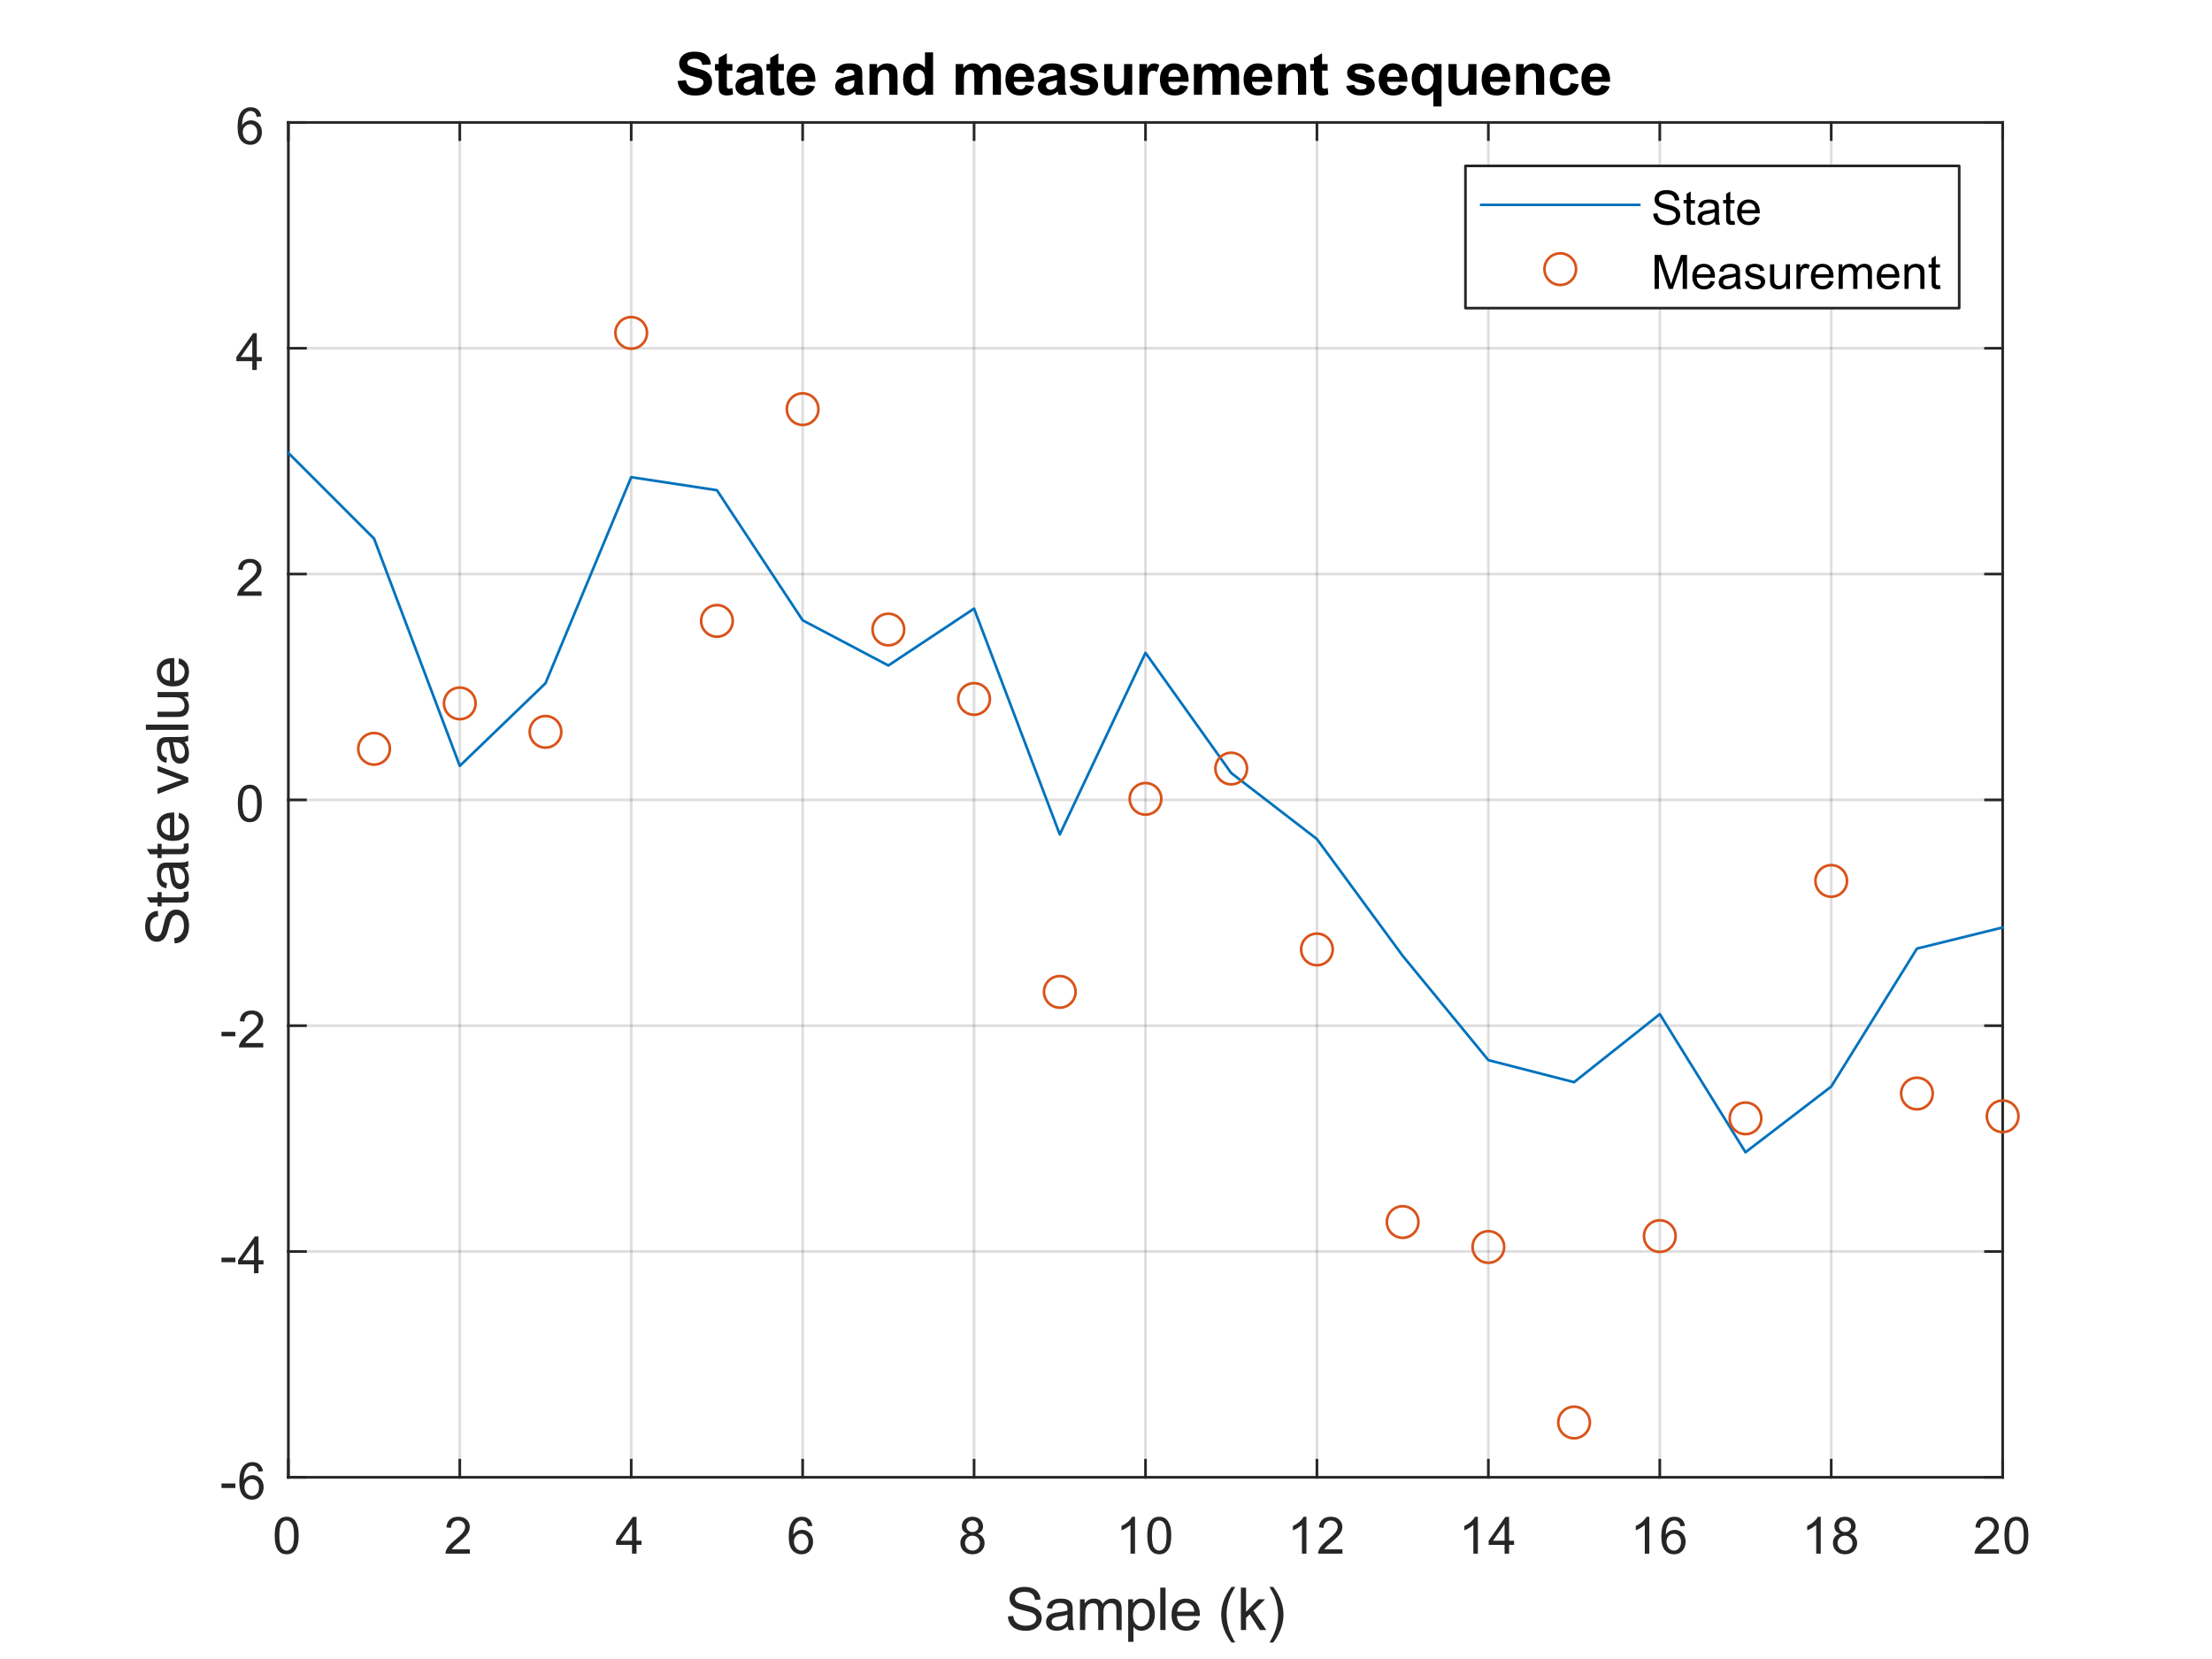 <?xml version="1.0"?>
<!DOCTYPE svg PUBLIC '-//W3C//DTD SVG 1.0//EN'
          'http://www.w3.org/TR/2001/REC-SVG-20010904/DTD/svg10.dtd'>
<svg xmlns:xlink="http://www.w3.org/1999/xlink" style="fill-opacity:1; color-rendering:auto; color-interpolation:auto; text-rendering:auto; stroke:black; stroke-linecap:square; stroke-miterlimit:10; shape-rendering:auto; stroke-opacity:1; fill:black; stroke-dasharray:none; font-weight:normal; stroke-width:1; font-family:'Dialog'; font-style:normal; stroke-linejoin:miter; font-size:12px; stroke-dashoffset:0; image-rendering:auto;" width="560" height="420" xmlns="http://www.w3.org/2000/svg"
><rect width="100%" height="100%" fill="#333333" stroke="none"/><!--Generated by the Batik Graphics2D SVG Generator--><defs id="genericDefs"
  /><g
  ><defs id="defs1"
    ><clipPath clipPathUnits="userSpaceOnUse" id="clipPath1"
      ><path d="M0 0 L560 0 L560 420 L0 420 L0 0 Z"
      /></clipPath
    ></defs
    ><g style="fill:white; stroke:white;"
    ><rect x="0" y="0" width="560" style="clip-path:url(#clipPath1); stroke:none;" height="420"
    /></g
    ><g style="fill:white; text-rendering:optimizeSpeed; color-rendering:optimizeSpeed; image-rendering:optimizeSpeed; shape-rendering:crispEdges; stroke:white; color-interpolation:sRGB;"
    ><rect x="0" width="560" height="420" y="0" style="stroke:none;"
      /><path style="stroke:none;" d="M73 374 L507 374 L507 31 L73 31 Z"
    /></g
    ><g style="stroke-linecap:butt; fill-opacity:0.149; fill:rgb(38,38,38); text-rendering:geometricPrecision; image-rendering:optimizeQuality; color-rendering:optimizeQuality; stroke-linejoin:round; stroke:rgb(38,38,38); color-interpolation:linearRGB; stroke-width:0.667; stroke-opacity:0.149;"
    ><line y2="31" style="fill:none;" x1="73" x2="73" y1="374"
      /><line y2="31" style="fill:none;" x1="116.4" x2="116.4" y1="374"
      /><line y2="31" style="fill:none;" x1="159.8" x2="159.8" y1="374"
      /><line y2="31" style="fill:none;" x1="203.2" x2="203.2" y1="374"
      /><line y2="31" style="fill:none;" x1="246.6" x2="246.6" y1="374"
      /><line y2="31" style="fill:none;" x1="290" x2="290" y1="374"
      /><line y2="31" style="fill:none;" x1="333.4" x2="333.4" y1="374"
      /><line y2="31" style="fill:none;" x1="376.8" x2="376.8" y1="374"
      /><line y2="31" style="fill:none;" x1="420.2" x2="420.2" y1="374"
      /><line y2="31" style="fill:none;" x1="463.6" x2="463.6" y1="374"
      /><line y2="31" style="fill:none;" x1="507" x2="507" y1="374"
      /><line y2="374" style="fill:none;" x1="507" x2="73" y1="374"
      /><line y2="316.833" style="fill:none;" x1="507" x2="73" y1="316.833"
      /><line y2="259.667" style="fill:none;" x1="507" x2="73" y1="259.667"
      /><line y2="202.5" style="fill:none;" x1="507" x2="73" y1="202.5"
      /><line y2="145.333" style="fill:none;" x1="507" x2="73" y1="145.333"
      /><line y2="88.167" style="fill:none;" x1="507" x2="73" y1="88.167"
      /><line y2="31" style="fill:none;" x1="507" x2="73" y1="31"
      /><line x1="73" x2="507" y1="374" style="stroke-linecap:square; fill-opacity:1; fill:none; stroke-opacity:1;" y2="374"
      /><line x1="73" x2="507" y1="31" style="stroke-linecap:square; fill-opacity:1; fill:none; stroke-opacity:1;" y2="31"
      /><line x1="73" x2="73" y1="374" style="stroke-linecap:square; fill-opacity:1; fill:none; stroke-opacity:1;" y2="369.66"
      /><line x1="116.4" x2="116.4" y1="374" style="stroke-linecap:square; fill-opacity:1; fill:none; stroke-opacity:1;" y2="369.66"
      /><line x1="159.8" x2="159.8" y1="374" style="stroke-linecap:square; fill-opacity:1; fill:none; stroke-opacity:1;" y2="369.66"
      /><line x1="203.2" x2="203.2" y1="374" style="stroke-linecap:square; fill-opacity:1; fill:none; stroke-opacity:1;" y2="369.66"
      /><line x1="246.6" x2="246.6" y1="374" style="stroke-linecap:square; fill-opacity:1; fill:none; stroke-opacity:1;" y2="369.66"
      /><line x1="290" x2="290" y1="374" style="stroke-linecap:square; fill-opacity:1; fill:none; stroke-opacity:1;" y2="369.66"
      /><line x1="333.4" x2="333.4" y1="374" style="stroke-linecap:square; fill-opacity:1; fill:none; stroke-opacity:1;" y2="369.66"
      /><line x1="376.8" x2="376.8" y1="374" style="stroke-linecap:square; fill-opacity:1; fill:none; stroke-opacity:1;" y2="369.66"
      /><line x1="420.2" x2="420.2" y1="374" style="stroke-linecap:square; fill-opacity:1; fill:none; stroke-opacity:1;" y2="369.66"
      /><line x1="463.6" x2="463.6" y1="374" style="stroke-linecap:square; fill-opacity:1; fill:none; stroke-opacity:1;" y2="369.66"
      /><line x1="507" x2="507" y1="374" style="stroke-linecap:square; fill-opacity:1; fill:none; stroke-opacity:1;" y2="369.66"
      /><line x1="73" x2="73" y1="31" style="stroke-linecap:square; fill-opacity:1; fill:none; stroke-opacity:1;" y2="35.34"
      /><line x1="116.4" x2="116.4" y1="31" style="stroke-linecap:square; fill-opacity:1; fill:none; stroke-opacity:1;" y2="35.34"
      /><line x1="159.8" x2="159.8" y1="31" style="stroke-linecap:square; fill-opacity:1; fill:none; stroke-opacity:1;" y2="35.34"
      /><line x1="203.2" x2="203.2" y1="31" style="stroke-linecap:square; fill-opacity:1; fill:none; stroke-opacity:1;" y2="35.34"
      /><line x1="246.6" x2="246.6" y1="31" style="stroke-linecap:square; fill-opacity:1; fill:none; stroke-opacity:1;" y2="35.34"
      /><line x1="290" x2="290" y1="31" style="stroke-linecap:square; fill-opacity:1; fill:none; stroke-opacity:1;" y2="35.34"
      /><line x1="333.4" x2="333.4" y1="31" style="stroke-linecap:square; fill-opacity:1; fill:none; stroke-opacity:1;" y2="35.34"
      /><line x1="376.8" x2="376.8" y1="31" style="stroke-linecap:square; fill-opacity:1; fill:none; stroke-opacity:1;" y2="35.34"
      /><line x1="420.2" x2="420.2" y1="31" style="stroke-linecap:square; fill-opacity:1; fill:none; stroke-opacity:1;" y2="35.34"
      /><line x1="463.6" x2="463.6" y1="31" style="stroke-linecap:square; fill-opacity:1; fill:none; stroke-opacity:1;" y2="35.34"
      /><line x1="507" x2="507" y1="31" style="stroke-linecap:square; fill-opacity:1; fill:none; stroke-opacity:1;" y2="35.34"
    /></g
    ><g transform="translate(73,379.333)" style="font-size:13.333px; fill:rgb(38,38,38); text-rendering:geometricPrecision; color-rendering:optimizeQuality; image-rendering:optimizeQuality; stroke:rgb(38,38,38); color-interpolation:linearRGB;"
    ><path style="stroke:none;" d="M-3.453 9.406 Q-3.453 7.766 -3.117 6.758 Q-2.781 5.75 -2.109 5.203 Q-1.438 4.656 -0.422 4.656 Q0.328 4.656 0.891 4.961 Q1.453 5.266 1.82 5.828 Q2.188 6.391 2.398 7.211 Q2.609 8.031 2.609 9.406 Q2.609 11.047 2.273 12.055 Q1.938 13.062 1.266 13.609 Q0.594 14.156 -0.422 14.156 Q-1.766 14.156 -2.547 13.188 Q-3.453 12.031 -3.453 9.406 ZM-2.281 9.406 Q-2.281 11.703 -1.75 12.461 Q-1.219 13.219 -0.422 13.219 Q0.359 13.219 0.898 12.461 Q1.438 11.703 1.438 9.406 Q1.438 7.109 0.898 6.359 Q0.359 5.609 -0.438 5.609 Q-1.219 5.609 -1.703 6.266 Q-2.281 7.125 -2.281 9.406 Z"
    /></g
    ><g transform="translate(116.4,379.333)" style="font-size:13.333px; fill:rgb(38,38,38); text-rendering:geometricPrecision; color-rendering:optimizeQuality; image-rendering:optimizeQuality; stroke:rgb(38,38,38); color-interpolation:linearRGB;"
    ><path style="stroke:none;" d="M2.547 12.906 L2.547 14 L-3.609 14 Q-3.625 13.594 -3.469 13.203 Q-3.234 12.578 -2.719 11.969 Q-2.203 11.359 -1.219 10.562 Q0.297 9.312 0.828 8.586 Q1.359 7.859 1.359 7.219 Q1.359 6.531 0.875 6.07 Q0.391 5.609 -0.391 5.609 Q-1.219 5.609 -1.711 6.102 Q-2.203 6.594 -2.219 7.469 L-3.391 7.344 Q-3.266 6.031 -2.484 5.344 Q-1.703 4.656 -0.375 4.656 Q0.969 4.656 1.75 5.398 Q2.531 6.141 2.531 7.234 Q2.531 7.797 2.305 8.336 Q2.078 8.875 1.547 9.477 Q1.016 10.078 -0.219 11.109 Q-1.25 11.969 -1.539 12.281 Q-1.828 12.594 -2.016 12.906 L2.547 12.906 Z"
    /></g
    ><g transform="translate(159.8,379.333)" style="font-size:13.333px; fill:rgb(38,38,38); text-rendering:geometricPrecision; color-rendering:optimizeQuality; image-rendering:optimizeQuality; stroke:rgb(38,38,38); color-interpolation:linearRGB;"
    ><path style="stroke:none;" d="M0.203 14 L0.203 11.766 L-3.828 11.766 L-3.828 10.719 L0.406 4.688 L1.344 4.688 L1.344 10.719 L2.609 10.719 L2.609 11.766 L1.344 11.766 L1.344 14 L0.203 14 ZM0.203 10.719 L0.203 6.531 L-2.719 10.719 L0.203 10.719 Z"
    /></g
    ><g transform="translate(203.2,379.333)" style="font-size:13.333px; fill:rgb(38,38,38); text-rendering:geometricPrecision; color-rendering:optimizeQuality; image-rendering:optimizeQuality; stroke:rgb(38,38,38); color-interpolation:linearRGB;"
    ><path style="stroke:none;" d="M2.469 6.969 L1.328 7.062 Q1.188 6.391 0.906 6.078 Q0.438 5.594 -0.234 5.594 Q-0.781 5.594 -1.203 5.906 Q-1.734 6.297 -2.047 7.047 Q-2.359 7.797 -2.375 9.203 Q-1.969 8.578 -1.367 8.273 Q-0.766 7.969 -0.109 7.969 Q1.031 7.969 1.836 8.805 Q2.641 9.641 2.641 10.984 Q2.641 11.859 2.258 12.609 Q1.875 13.359 1.219 13.758 Q0.562 14.156 -0.281 14.156 Q-1.703 14.156 -2.609 13.109 Q-3.516 12.062 -3.516 9.641 Q-3.516 6.953 -2.516 5.719 Q-1.641 4.656 -0.172 4.656 Q0.922 4.656 1.625 5.273 Q2.328 5.891 2.469 6.969 ZM-2.203 10.984 Q-2.203 11.578 -1.953 12.117 Q-1.703 12.656 -1.25 12.938 Q-0.797 13.219 -0.297 13.219 Q0.422 13.219 0.945 12.633 Q1.469 12.047 1.469 11.047 Q1.469 10.078 0.953 9.523 Q0.438 8.969 -0.344 8.969 Q-1.125 8.969 -1.664 9.523 Q-2.203 10.078 -2.203 10.984 Z"
    /></g
    ><g transform="translate(246.6,379.333)" style="font-size:13.333px; fill:rgb(38,38,38); text-rendering:geometricPrecision; color-rendering:optimizeQuality; image-rendering:optimizeQuality; stroke:rgb(38,38,38); color-interpolation:linearRGB;"
    ><path style="stroke:none;" d="M-1.703 8.953 Q-2.406 8.688 -2.75 8.211 Q-3.094 7.734 -3.094 7.062 Q-3.094 6.047 -2.367 5.352 Q-1.641 4.656 -0.422 4.656 Q0.797 4.656 1.539 5.367 Q2.281 6.078 2.281 7.094 Q2.281 7.734 1.938 8.211 Q1.594 8.688 0.906 8.953 Q1.766 9.234 2.211 9.859 Q2.656 10.484 2.656 11.344 Q2.656 12.531 1.812 13.344 Q0.969 14.156 -0.406 14.156 Q-1.781 14.156 -2.625 13.344 Q-3.469 12.531 -3.469 11.312 Q-3.469 10.406 -3.008 9.789 Q-2.547 9.172 -1.703 8.953 ZM-1.938 7.016 Q-1.938 7.672 -1.508 8.094 Q-1.078 8.516 -0.406 8.516 Q0.266 8.516 0.688 8.102 Q1.109 7.688 1.109 7.078 Q1.109 6.453 0.672 6.023 Q0.234 5.594 -0.406 5.594 Q-1.062 5.594 -1.5 6.016 Q-1.938 6.438 -1.938 7.016 ZM-2.297 11.312 Q-2.297 11.797 -2.062 12.258 Q-1.828 12.719 -1.375 12.969 Q-0.922 13.219 -0.391 13.219 Q0.422 13.219 0.953 12.695 Q1.484 12.172 1.484 11.359 Q1.484 10.531 0.938 9.992 Q0.391 9.453 -0.438 9.453 Q-1.234 9.453 -1.766 9.984 Q-2.297 10.516 -2.297 11.312 Z"
    /></g
    ><g transform="translate(290,379.333)" style="font-size:13.333px; fill:rgb(38,38,38); text-rendering:geometricPrecision; color-rendering:optimizeQuality; image-rendering:optimizeQuality; stroke:rgb(38,38,38); color-interpolation:linearRGB;"
    ><path style="stroke:none;" d="M-2.656 14 L-3.797 14 L-3.797 6.719 Q-4.219 7.109 -4.883 7.508 Q-5.547 7.906 -6.078 8.094 L-6.078 6.984 Q-5.125 6.547 -4.406 5.906 Q-3.688 5.266 -3.391 4.656 L-2.656 4.656 L-2.656 14 ZM0.451 9.406 Q0.451 7.766 0.787 6.758 Q1.123 5.75 1.794 5.203 Q2.466 4.656 3.482 4.656 Q4.232 4.656 4.794 4.961 Q5.357 5.266 5.724 5.828 Q6.091 6.391 6.302 7.211 Q6.513 8.031 6.513 9.406 Q6.513 11.047 6.177 12.055 Q5.841 13.062 5.169 13.609 Q4.497 14.156 3.482 14.156 Q2.138 14.156 1.357 13.188 Q0.451 12.031 0.451 9.406 ZM1.623 9.406 Q1.623 11.703 2.154 12.461 Q2.685 13.219 3.482 13.219 Q4.263 13.219 4.802 12.461 Q5.341 11.703 5.341 9.406 Q5.341 7.109 4.802 6.359 Q4.263 5.609 3.466 5.609 Q2.685 5.609 2.201 6.266 Q1.623 7.125 1.623 9.406 Z"
    /></g
    ><g transform="translate(333.4,379.333)" style="font-size:13.333px; fill:rgb(38,38,38); text-rendering:geometricPrecision; color-rendering:optimizeQuality; image-rendering:optimizeQuality; stroke:rgb(38,38,38); color-interpolation:linearRGB;"
    ><path style="stroke:none;" d="M-2.656 14 L-3.797 14 L-3.797 6.719 Q-4.219 7.109 -4.883 7.508 Q-5.547 7.906 -6.078 8.094 L-6.078 6.984 Q-5.125 6.547 -4.406 5.906 Q-3.688 5.266 -3.391 4.656 L-2.656 4.656 L-2.656 14 ZM6.451 12.906 L6.451 14 L0.294 14 Q0.279 13.594 0.435 13.203 Q0.669 12.578 1.185 11.969 Q1.701 11.359 2.685 10.562 Q4.201 9.312 4.732 8.586 Q5.263 7.859 5.263 7.219 Q5.263 6.531 4.779 6.07 Q4.294 5.609 3.513 5.609 Q2.685 5.609 2.193 6.102 Q1.701 6.594 1.685 7.469 L0.513 7.344 Q0.638 6.031 1.419 5.344 Q2.201 4.656 3.529 4.656 Q4.872 4.656 5.654 5.398 Q6.435 6.141 6.435 7.234 Q6.435 7.797 6.208 8.336 Q5.982 8.875 5.451 9.477 Q4.919 10.078 3.685 11.109 Q2.654 11.969 2.365 12.281 Q2.076 12.594 1.888 12.906 L6.451 12.906 Z"
    /></g
    ><g transform="translate(376.8,379.333)" style="font-size:13.333px; fill:rgb(38,38,38); text-rendering:geometricPrecision; color-rendering:optimizeQuality; image-rendering:optimizeQuality; stroke:rgb(38,38,38); color-interpolation:linearRGB;"
    ><path style="stroke:none;" d="M-2.656 14 L-3.797 14 L-3.797 6.719 Q-4.219 7.109 -4.883 7.508 Q-5.547 7.906 -6.078 8.094 L-6.078 6.984 Q-5.125 6.547 -4.406 5.906 Q-3.688 5.266 -3.391 4.656 L-2.656 4.656 L-2.656 14 ZM4.107 14 L4.107 11.766 L0.076 11.766 L0.076 10.719 L4.31 4.688 L5.247 4.688 L5.247 10.719 L6.513 10.719 L6.513 11.766 L5.247 11.766 L5.247 14 L4.107 14 ZM4.107 10.719 L4.107 6.531 L1.185 10.719 L4.107 10.719 Z"
    /></g
    ><g transform="translate(420.2,379.333)" style="font-size:13.333px; fill:rgb(38,38,38); text-rendering:geometricPrecision; color-rendering:optimizeQuality; image-rendering:optimizeQuality; stroke:rgb(38,38,38); color-interpolation:linearRGB;"
    ><path style="stroke:none;" d="M-2.656 14 L-3.797 14 L-3.797 6.719 Q-4.219 7.109 -4.883 7.508 Q-5.547 7.906 -6.078 8.094 L-6.078 6.984 Q-5.125 6.547 -4.406 5.906 Q-3.688 5.266 -3.391 4.656 L-2.656 4.656 L-2.656 14 ZM6.372 6.969 L5.232 7.062 Q5.091 6.391 4.81 6.078 Q4.341 5.594 3.669 5.594 Q3.123 5.594 2.701 5.906 Q2.169 6.297 1.857 7.047 Q1.544 7.797 1.529 9.203 Q1.935 8.578 2.537 8.273 Q3.138 7.969 3.794 7.969 Q4.935 7.969 5.74 8.805 Q6.544 9.641 6.544 10.984 Q6.544 11.859 6.162 12.609 Q5.779 13.359 5.122 13.758 Q4.466 14.156 3.623 14.156 Q2.201 14.156 1.294 13.109 Q0.388 12.062 0.388 9.641 Q0.388 6.953 1.388 5.719 Q2.263 4.656 3.732 4.656 Q4.826 4.656 5.529 5.273 Q6.232 5.891 6.372 6.969 ZM1.701 10.984 Q1.701 11.578 1.951 12.117 Q2.201 12.656 2.654 12.938 Q3.107 13.219 3.607 13.219 Q4.326 13.219 4.849 12.633 Q5.372 12.047 5.372 11.047 Q5.372 10.078 4.857 9.523 Q4.341 8.969 3.56 8.969 Q2.779 8.969 2.24 9.523 Q1.701 10.078 1.701 10.984 Z"
    /></g
    ><g transform="translate(463.6,379.333)" style="font-size:13.333px; fill:rgb(38,38,38); text-rendering:geometricPrecision; color-rendering:optimizeQuality; image-rendering:optimizeQuality; stroke:rgb(38,38,38); color-interpolation:linearRGB;"
    ><path style="stroke:none;" d="M-2.656 14 L-3.797 14 L-3.797 6.719 Q-4.219 7.109 -4.883 7.508 Q-5.547 7.906 -6.078 8.094 L-6.078 6.984 Q-5.125 6.547 -4.406 5.906 Q-3.688 5.266 -3.391 4.656 L-2.656 4.656 L-2.656 14 ZM2.201 8.953 Q1.498 8.688 1.154 8.211 Q0.81 7.734 0.81 7.062 Q0.81 6.047 1.537 5.352 Q2.263 4.656 3.482 4.656 Q4.701 4.656 5.443 5.367 Q6.185 6.078 6.185 7.094 Q6.185 7.734 5.841 8.211 Q5.497 8.688 4.81 8.953 Q5.669 9.234 6.115 9.859 Q6.56 10.484 6.56 11.344 Q6.56 12.531 5.716 13.344 Q4.872 14.156 3.498 14.156 Q2.123 14.156 1.279 13.344 Q0.435 12.531 0.435 11.312 Q0.435 10.406 0.896 9.789 Q1.357 9.172 2.201 8.953 ZM1.966 7.016 Q1.966 7.672 2.396 8.094 Q2.826 8.516 3.498 8.516 Q4.169 8.516 4.591 8.102 Q5.013 7.688 5.013 7.078 Q5.013 6.453 4.576 6.023 Q4.138 5.594 3.498 5.594 Q2.841 5.594 2.404 6.016 Q1.966 6.438 1.966 7.016 ZM1.607 11.312 Q1.607 11.797 1.841 12.258 Q2.076 12.719 2.529 12.969 Q2.982 13.219 3.513 13.219 Q4.326 13.219 4.857 12.695 Q5.388 12.172 5.388 11.359 Q5.388 10.531 4.841 9.992 Q4.294 9.453 3.466 9.453 Q2.669 9.453 2.138 9.984 Q1.607 10.516 1.607 11.312 Z"
    /></g
    ><g transform="translate(507,379.333)" style="font-size:13.333px; fill:rgb(38,38,38); text-rendering:geometricPrecision; color-rendering:optimizeQuality; image-rendering:optimizeQuality; stroke:rgb(38,38,38); color-interpolation:linearRGB;"
    ><path style="stroke:none;" d="M-0.953 12.906 L-0.953 14 L-7.109 14 Q-7.125 13.594 -6.969 13.203 Q-6.734 12.578 -6.219 11.969 Q-5.703 11.359 -4.719 10.562 Q-3.203 9.312 -2.672 8.586 Q-2.141 7.859 -2.141 7.219 Q-2.141 6.531 -2.625 6.07 Q-3.109 5.609 -3.891 5.609 Q-4.719 5.609 -5.211 6.102 Q-5.703 6.594 -5.719 7.469 L-6.891 7.344 Q-6.766 6.031 -5.984 5.344 Q-5.203 4.656 -3.875 4.656 Q-2.531 4.656 -1.75 5.398 Q-0.969 6.141 -0.969 7.234 Q-0.969 7.797 -1.195 8.336 Q-1.422 8.875 -1.953 9.477 Q-2.484 10.078 -3.719 11.109 Q-4.75 11.969 -5.039 12.281 Q-5.328 12.594 -5.516 12.906 L-0.953 12.906 ZM0.451 9.406 Q0.451 7.766 0.787 6.758 Q1.123 5.75 1.794 5.203 Q2.466 4.656 3.482 4.656 Q4.232 4.656 4.794 4.961 Q5.357 5.266 5.724 5.828 Q6.091 6.391 6.302 7.211 Q6.513 8.031 6.513 9.406 Q6.513 11.047 6.177 12.055 Q5.841 13.062 5.169 13.609 Q4.497 14.156 3.482 14.156 Q2.138 14.156 1.357 13.188 Q0.451 12.031 0.451 9.406 ZM1.623 9.406 Q1.623 11.703 2.154 12.461 Q2.685 13.219 3.482 13.219 Q4.263 13.219 4.802 12.461 Q5.341 11.703 5.341 9.406 Q5.341 7.109 4.802 6.359 Q4.263 5.609 3.466 5.609 Q2.685 5.609 2.201 6.266 Q1.623 7.125 1.623 9.406 Z"
    /></g
    ><g transform="translate(290,397.667)" style="font-size:14.667px; fill:rgb(38,38,38); text-rendering:geometricPrecision; color-rendering:optimizeQuality; image-rendering:optimizeQuality; stroke:rgb(38,38,38); color-interpolation:linearRGB;"
    ><path style="stroke:none;" d="M-34.828 11.547 L-33.484 11.438 Q-33.391 12.234 -33.039 12.75 Q-32.688 13.266 -31.961 13.586 Q-31.234 13.906 -30.312 13.906 Q-29.5 13.906 -28.875 13.664 Q-28.25 13.422 -27.945 13 Q-27.641 12.578 -27.641 12.078 Q-27.641 11.578 -27.938 11.203 Q-28.234 10.828 -28.906 10.562 Q-29.344 10.406 -30.82 10.047 Q-32.297 9.688 -32.891 9.375 Q-33.656 8.969 -34.039 8.375 Q-34.422 7.781 -34.422 7.031 Q-34.422 6.219 -33.961 5.516 Q-33.5 4.812 -32.609 4.445 Q-31.719 4.078 -30.641 4.078 Q-29.438 4.078 -28.531 4.461 Q-27.625 4.844 -27.133 5.594 Q-26.641 6.344 -26.594 7.281 L-27.969 7.391 Q-28.078 6.375 -28.711 5.852 Q-29.344 5.328 -30.578 5.328 Q-31.859 5.328 -32.453 5.805 Q-33.047 6.281 -33.047 6.938 Q-33.047 7.516 -32.625 7.891 Q-32.219 8.266 -30.484 8.656 Q-28.75 9.047 -28.109 9.344 Q-27.172 9.781 -26.727 10.445 Q-26.281 11.109 -26.281 11.969 Q-26.281 12.828 -26.773 13.586 Q-27.266 14.344 -28.18 14.766 Q-29.094 15.188 -30.25 15.188 Q-31.703 15.188 -32.688 14.758 Q-33.672 14.328 -34.234 13.477 Q-34.797 12.625 -34.828 11.547 ZM-19.662 14.047 Q-20.396 14.656 -21.068 14.914 Q-21.74 15.172 -22.521 15.172 Q-23.802 15.172 -24.49 14.547 Q-25.177 13.922 -25.177 12.953 Q-25.177 12.375 -24.92 11.906 Q-24.662 11.438 -24.24 11.148 Q-23.818 10.859 -23.287 10.719 Q-22.912 10.609 -22.115 10.516 Q-20.521 10.328 -19.771 10.062 Q-19.756 9.797 -19.756 9.719 Q-19.756 8.906 -20.131 8.578 Q-20.646 8.141 -21.631 8.141 Q-22.568 8.141 -23.014 8.461 Q-23.459 8.781 -23.662 9.609 L-24.959 9.438 Q-24.787 8.609 -24.381 8.102 Q-23.974 7.594 -23.209 7.32 Q-22.443 7.047 -21.443 7.047 Q-20.443 7.047 -19.826 7.281 Q-19.209 7.516 -18.912 7.867 Q-18.615 8.219 -18.506 8.766 Q-18.443 9.109 -18.443 9.984 L-18.443 11.734 Q-18.443 13.578 -18.357 14.062 Q-18.271 14.547 -18.021 15 L-19.396 15 Q-19.599 14.594 -19.662 14.047 ZM-19.771 11.094 Q-20.49 11.391 -21.927 11.594 Q-22.74 11.719 -23.076 11.859 Q-23.412 12 -23.592 12.281 Q-23.771 12.562 -23.771 12.906 Q-23.771 13.438 -23.373 13.789 Q-22.974 14.141 -22.209 14.141 Q-21.443 14.141 -20.849 13.805 Q-20.256 13.469 -19.974 12.891 Q-19.771 12.453 -19.771 11.578 L-19.771 11.094 ZM-16.589 15 L-16.589 7.219 L-15.401 7.219 L-15.401 8.312 Q-15.042 7.734 -14.433 7.391 Q-13.823 7.047 -13.042 7.047 Q-12.183 7.047 -11.628 7.406 Q-11.073 7.766 -10.854 8.406 Q-9.933 7.047 -8.448 7.047 Q-7.292 7.047 -6.667 7.688 Q-6.042 8.328 -6.042 9.656 L-6.042 15 L-7.354 15 L-7.354 10.094 Q-7.354 9.312 -7.479 8.961 Q-7.604 8.609 -7.948 8.398 Q-8.292 8.188 -8.745 8.188 Q-9.558 8.188 -10.104 8.734 Q-10.651 9.281 -10.651 10.484 L-10.651 15 L-11.964 15 L-11.964 9.953 Q-11.964 9.062 -12.284 8.625 Q-12.604 8.188 -13.339 8.188 Q-13.901 8.188 -14.37 8.484 Q-14.839 8.781 -15.05 9.344 Q-15.261 9.906 -15.261 10.969 L-15.261 15 L-16.589 15 ZM-4.38 17.984 L-4.38 7.219 L-3.177 7.219 L-3.177 8.234 Q-2.755 7.641 -2.216 7.344 Q-1.677 7.047 -0.911 7.047 Q0.073 7.047 0.839 7.562 Q1.604 8.078 1.987 9.008 Q2.37 9.938 2.37 11.047 Q2.37 12.25 1.948 13.203 Q1.526 14.156 0.706 14.664 Q-0.115 15.172 -1.021 15.172 Q-1.677 15.172 -2.2 14.898 Q-2.724 14.625 -3.052 14.188 L-3.052 17.984 L-4.38 17.984 ZM-3.177 11.156 Q-3.177 12.656 -2.568 13.375 Q-1.958 14.094 -1.099 14.094 Q-0.224 14.094 0.401 13.352 Q1.026 12.609 1.026 11.047 Q1.026 9.562 0.417 8.82 Q-0.193 8.078 -1.036 8.078 Q-1.88 8.078 -2.529 8.867 Q-3.177 9.656 -3.177 11.156 ZM3.74 15 L3.74 4.266 L5.068 4.266 L5.068 15 L3.74 15 ZM12.355 12.5 L13.715 12.656 Q13.402 13.859 12.527 14.516 Q11.652 15.172 10.293 15.172 Q8.59 15.172 7.59 14.125 Q6.59 13.078 6.59 11.172 Q6.59 9.219 7.605 8.133 Q8.621 7.047 10.23 7.047 Q11.793 7.047 12.777 8.109 Q13.761 9.172 13.761 11.094 Q13.761 11.219 13.761 11.453 L7.949 11.453 Q8.027 12.734 8.676 13.414 Q9.324 14.094 10.308 14.094 Q11.027 14.094 11.543 13.711 Q12.058 13.328 12.355 12.5 ZM8.027 10.359 L12.371 10.359 Q12.277 9.375 11.871 8.891 Q11.246 8.125 10.246 8.125 Q9.324 8.125 8.707 8.734 Q8.09 9.344 8.027 10.359 ZM21.781 18.156 Q20.688 16.781 19.93 14.938 Q19.172 13.094 19.172 11.109 Q19.172 9.375 19.735 7.766 Q20.391 5.922 21.781 4.078 L22.719 4.078 Q21.828 5.609 21.547 6.25 Q21.094 7.266 20.844 8.359 Q20.531 9.734 20.531 11.125 Q20.531 14.641 22.719 18.156 L21.781 18.156 ZM24.146 15 L24.146 4.266 L25.459 4.266 L25.459 10.391 L28.584 7.219 L30.287 7.219 L27.318 10.109 L30.584 15 L28.959 15 L26.396 11.016 L25.459 11.922 L25.459 15 L24.146 15 ZM32.334 18.156 L31.381 18.156 Q33.568 14.641 33.568 11.125 Q33.568 9.734 33.256 8.391 Q33.006 7.281 32.568 6.281 Q32.272 5.625 31.381 4.078 L32.334 4.078 Q33.709 5.922 34.365 7.766 Q34.928 9.375 34.928 11.109 Q34.928 13.094 34.17 14.938 Q33.412 16.781 32.334 18.156 Z"
    /></g
    ><g style="fill:rgb(38,38,38); text-rendering:geometricPrecision; image-rendering:optimizeQuality; color-rendering:optimizeQuality; stroke-linejoin:round; stroke:rgb(38,38,38); color-interpolation:linearRGB; stroke-width:0.667;"
    ><line y2="31" style="fill:none;" x1="73" x2="73" y1="374"
      /><line y2="31" style="fill:none;" x1="507" x2="507" y1="374"
      /><line y2="374" style="fill:none;" x1="73" x2="77.34" y1="374"
      /><line y2="316.833" style="fill:none;" x1="73" x2="77.34" y1="316.833"
      /><line y2="259.667" style="fill:none;" x1="73" x2="77.34" y1="259.667"
      /><line y2="202.5" style="fill:none;" x1="73" x2="77.34" y1="202.5"
      /><line y2="145.333" style="fill:none;" x1="73" x2="77.34" y1="145.333"
      /><line y2="88.167" style="fill:none;" x1="73" x2="77.34" y1="88.167"
      /><line y2="31" style="fill:none;" x1="73" x2="77.34" y1="31"
      /><line y2="374" style="fill:none;" x1="507" x2="502.66" y1="374"
      /><line y2="316.833" style="fill:none;" x1="507" x2="502.66" y1="316.833"
      /><line y2="259.667" style="fill:none;" x1="507" x2="502.66" y1="259.667"
      /><line y2="202.5" style="fill:none;" x1="507" x2="502.66" y1="202.5"
      /><line y2="145.333" style="fill:none;" x1="507" x2="502.66" y1="145.333"
      /><line y2="88.167" style="fill:none;" x1="507" x2="502.66" y1="88.167"
      /><line y2="31" style="fill:none;" x1="507" x2="502.66" y1="31"
    /></g
    ><g transform="translate(67.667,374)" style="font-size:13.333px; fill:rgb(38,38,38); text-rendering:geometricPrecision; color-rendering:optimizeQuality; image-rendering:optimizeQuality; stroke:rgb(38,38,38); color-interpolation:linearRGB;"
    ><path style="stroke:none;" d="M-11.594 2.703 L-11.594 1.562 L-8.078 1.562 L-8.078 2.703 L-11.594 2.703 ZM-1.098 -1.531 L-2.239 -1.438 Q-2.379 -2.109 -2.661 -2.422 Q-3.129 -2.906 -3.801 -2.906 Q-4.348 -2.906 -4.77 -2.594 Q-5.301 -2.203 -5.614 -1.453 Q-5.926 -0.703 -5.942 0.703 Q-5.536 0.078 -4.934 -0.227 Q-4.332 -0.531 -3.676 -0.531 Q-2.536 -0.531 -1.731 0.305 Q-0.926 1.141 -0.926 2.484 Q-0.926 3.359 -1.309 4.109 Q-1.692 4.859 -2.348 5.258 Q-3.004 5.656 -3.848 5.656 Q-5.27 5.656 -6.176 4.609 Q-7.082 3.562 -7.082 1.141 Q-7.082 -1.547 -6.082 -2.781 Q-5.207 -3.844 -3.739 -3.844 Q-2.645 -3.844 -1.942 -3.227 Q-1.239 -2.609 -1.098 -1.531 ZM-5.77 2.484 Q-5.77 3.078 -5.52 3.617 Q-5.27 4.156 -4.817 4.438 Q-4.364 4.719 -3.864 4.719 Q-3.145 4.719 -2.622 4.133 Q-2.098 3.547 -2.098 2.547 Q-2.098 1.578 -2.614 1.023 Q-3.129 0.469 -3.911 0.469 Q-4.692 0.469 -5.231 1.023 Q-5.77 1.578 -5.77 2.484 Z"
    /></g
    ><g transform="translate(67.667,316.833)" style="font-size:13.333px; fill:rgb(38,38,38); text-rendering:geometricPrecision; color-rendering:optimizeQuality; image-rendering:optimizeQuality; stroke:rgb(38,38,38); color-interpolation:linearRGB;"
    ><path style="stroke:none;" d="M-11.594 2.703 L-11.594 1.562 L-8.078 1.562 L-8.078 2.703 L-11.594 2.703 ZM-3.364 5.5 L-3.364 3.266 L-7.395 3.266 L-7.395 2.219 L-3.161 -3.812 L-2.223 -3.812 L-2.223 2.219 L-0.958 2.219 L-0.958 3.266 L-2.223 3.266 L-2.223 5.5 L-3.364 5.5 ZM-3.364 2.219 L-3.364 -1.969 L-6.286 2.219 L-3.364 2.219 Z"
    /></g
    ><g transform="translate(67.667,259.667)" style="font-size:13.333px; fill:rgb(38,38,38); text-rendering:geometricPrecision; color-rendering:optimizeQuality; image-rendering:optimizeQuality; stroke:rgb(38,38,38); color-interpolation:linearRGB;"
    ><path style="stroke:none;" d="M-11.594 2.703 L-11.594 1.562 L-8.078 1.562 L-8.078 2.703 L-11.594 2.703 ZM-1.02 4.406 L-1.02 5.5 L-7.176 5.5 Q-7.192 5.094 -7.036 4.703 Q-6.801 4.078 -6.286 3.469 Q-5.77 2.859 -4.786 2.062 Q-3.27 0.812 -2.739 0.086 Q-2.208 -0.641 -2.208 -1.281 Q-2.208 -1.969 -2.692 -2.43 Q-3.176 -2.891 -3.958 -2.891 Q-4.786 -2.891 -5.278 -2.398 Q-5.77 -1.906 -5.786 -1.031 L-6.957 -1.156 Q-6.832 -2.469 -6.051 -3.156 Q-5.27 -3.844 -3.942 -3.844 Q-2.598 -3.844 -1.817 -3.102 Q-1.036 -2.359 -1.036 -1.266 Q-1.036 -0.703 -1.262 -0.164 Q-1.489 0.375 -2.02 0.977 Q-2.551 1.578 -3.786 2.609 Q-4.817 3.469 -5.106 3.781 Q-5.395 4.094 -5.582 4.406 L-1.02 4.406 Z"
    /></g
    ><g transform="translate(67.667,202.5)" style="font-size:13.333px; fill:rgb(38,38,38); text-rendering:geometricPrecision; color-rendering:optimizeQuality; image-rendering:optimizeQuality; stroke:rgb(38,38,38); color-interpolation:linearRGB;"
    ><path style="stroke:none;" d="M-7.453 0.906 Q-7.453 -0.734 -7.117 -1.742 Q-6.781 -2.75 -6.109 -3.297 Q-5.438 -3.844 -4.422 -3.844 Q-3.672 -3.844 -3.109 -3.539 Q-2.547 -3.234 -2.18 -2.672 Q-1.812 -2.109 -1.602 -1.289 Q-1.391 -0.469 -1.391 0.906 Q-1.391 2.547 -1.727 3.555 Q-2.062 4.562 -2.734 5.109 Q-3.406 5.656 -4.422 5.656 Q-5.766 5.656 -6.547 4.688 Q-7.453 3.531 -7.453 0.906 ZM-6.281 0.906 Q-6.281 3.203 -5.75 3.961 Q-5.219 4.719 -4.422 4.719 Q-3.641 4.719 -3.102 3.961 Q-2.562 3.203 -2.562 0.906 Q-2.562 -1.391 -3.102 -2.141 Q-3.641 -2.891 -4.438 -2.891 Q-5.219 -2.891 -5.703 -2.234 Q-6.281 -1.375 -6.281 0.906 Z"
    /></g
    ><g transform="translate(67.667,145.333)" style="font-size:13.333px; fill:rgb(38,38,38); text-rendering:geometricPrecision; color-rendering:optimizeQuality; image-rendering:optimizeQuality; stroke:rgb(38,38,38); color-interpolation:linearRGB;"
    ><path style="stroke:none;" d="M-1.453 4.406 L-1.453 5.5 L-7.609 5.5 Q-7.625 5.094 -7.469 4.703 Q-7.234 4.078 -6.719 3.469 Q-6.203 2.859 -5.219 2.062 Q-3.703 0.812 -3.172 0.086 Q-2.641 -0.641 -2.641 -1.281 Q-2.641 -1.969 -3.125 -2.43 Q-3.609 -2.891 -4.391 -2.891 Q-5.219 -2.891 -5.711 -2.398 Q-6.203 -1.906 -6.219 -1.031 L-7.391 -1.156 Q-7.266 -2.469 -6.484 -3.156 Q-5.703 -3.844 -4.375 -3.844 Q-3.031 -3.844 -2.25 -3.102 Q-1.469 -2.359 -1.469 -1.266 Q-1.469 -0.703 -1.695 -0.164 Q-1.922 0.375 -2.453 0.977 Q-2.984 1.578 -4.219 2.609 Q-5.25 3.469 -5.539 3.781 Q-5.828 4.094 -6.016 4.406 L-1.453 4.406 Z"
    /></g
    ><g transform="translate(67.667,88.167)" style="font-size:13.333px; fill:rgb(38,38,38); text-rendering:geometricPrecision; color-rendering:optimizeQuality; image-rendering:optimizeQuality; stroke:rgb(38,38,38); color-interpolation:linearRGB;"
    ><path style="stroke:none;" d="M-3.797 5.5 L-3.797 3.266 L-7.828 3.266 L-7.828 2.219 L-3.594 -3.812 L-2.656 -3.812 L-2.656 2.219 L-1.391 2.219 L-1.391 3.266 L-2.656 3.266 L-2.656 5.5 L-3.797 5.5 ZM-3.797 2.219 L-3.797 -1.969 L-6.719 2.219 L-3.797 2.219 Z"
    /></g
    ><g transform="translate(67.667,31)" style="font-size:13.333px; fill:rgb(38,38,38); text-rendering:geometricPrecision; color-rendering:optimizeQuality; image-rendering:optimizeQuality; stroke:rgb(38,38,38); color-interpolation:linearRGB;"
    ><path style="stroke:none;" d="M-1.531 -1.531 L-2.672 -1.438 Q-2.812 -2.109 -3.094 -2.422 Q-3.562 -2.906 -4.234 -2.906 Q-4.781 -2.906 -5.203 -2.594 Q-5.734 -2.203 -6.047 -1.453 Q-6.359 -0.703 -6.375 0.703 Q-5.969 0.078 -5.367 -0.227 Q-4.766 -0.531 -4.109 -0.531 Q-2.969 -0.531 -2.164 0.305 Q-1.359 1.141 -1.359 2.484 Q-1.359 3.359 -1.742 4.109 Q-2.125 4.859 -2.781 5.258 Q-3.438 5.656 -4.281 5.656 Q-5.703 5.656 -6.609 4.609 Q-7.516 3.562 -7.516 1.141 Q-7.516 -1.547 -6.516 -2.781 Q-5.641 -3.844 -4.172 -3.844 Q-3.078 -3.844 -2.375 -3.227 Q-1.672 -2.609 -1.531 -1.531 ZM-6.203 2.484 Q-6.203 3.078 -5.953 3.617 Q-5.703 4.156 -5.25 4.438 Q-4.797 4.719 -4.297 4.719 Q-3.578 4.719 -3.055 4.133 Q-2.531 3.547 -2.531 2.547 Q-2.531 1.578 -3.047 1.023 Q-3.562 0.469 -4.344 0.469 Q-5.125 0.469 -5.664 1.023 Q-6.203 1.578 -6.203 2.484 Z"
    /></g
    ><g transform="translate(51.667,202.5) rotate(-90)" style="font-size:14.667px; fill:rgb(38,38,38); text-rendering:geometricPrecision; color-rendering:optimizeQuality; image-rendering:optimizeQuality; stroke:rgb(38,38,38); color-interpolation:linearRGB;"
    ><path style="stroke:none;" d="M-36.328 -7.453 L-34.984 -7.562 Q-34.891 -6.766 -34.539 -6.25 Q-34.188 -5.734 -33.461 -5.414 Q-32.734 -5.094 -31.812 -5.094 Q-31 -5.094 -30.375 -5.336 Q-29.75 -5.578 -29.445 -6 Q-29.141 -6.422 -29.141 -6.922 Q-29.141 -7.422 -29.438 -7.797 Q-29.734 -8.172 -30.406 -8.438 Q-30.844 -8.594 -32.32 -8.953 Q-33.797 -9.312 -34.391 -9.625 Q-35.156 -10.031 -35.539 -10.625 Q-35.922 -11.219 -35.922 -11.969 Q-35.922 -12.781 -35.461 -13.484 Q-35 -14.188 -34.109 -14.555 Q-33.219 -14.922 -32.141 -14.922 Q-30.938 -14.922 -30.031 -14.539 Q-29.125 -14.156 -28.633 -13.406 Q-28.141 -12.656 -28.094 -11.719 L-29.469 -11.609 Q-29.578 -12.625 -30.211 -13.148 Q-30.844 -13.672 -32.078 -13.672 Q-33.359 -13.672 -33.953 -13.195 Q-34.547 -12.719 -34.547 -12.062 Q-34.547 -11.484 -34.125 -11.109 Q-33.719 -10.734 -31.984 -10.344 Q-30.25 -9.953 -29.609 -9.656 Q-28.672 -9.219 -28.227 -8.555 Q-27.781 -7.891 -27.781 -7.031 Q-27.781 -6.172 -28.273 -5.414 Q-28.766 -4.656 -29.68 -4.234 Q-30.594 -3.812 -31.75 -3.812 Q-33.203 -3.812 -34.188 -4.242 Q-35.172 -4.672 -35.734 -5.523 Q-36.297 -6.375 -36.328 -7.453 ZM-23.349 -5.172 L-23.162 -4.016 Q-23.724 -3.891 -24.162 -3.891 Q-24.881 -3.891 -25.279 -4.125 Q-25.677 -4.359 -25.834 -4.727 Q-25.99 -5.094 -25.99 -6.281 L-25.99 -10.75 L-26.959 -10.75 L-26.959 -11.781 L-25.99 -11.781 L-25.99 -13.703 L-24.677 -14.5 L-24.677 -11.781 L-23.349 -11.781 L-23.349 -10.75 L-24.677 -10.75 L-24.677 -6.203 Q-24.677 -5.641 -24.607 -5.477 Q-24.537 -5.312 -24.381 -5.219 Q-24.224 -5.125 -23.943 -5.125 Q-23.709 -5.125 -23.349 -5.172 ZM-17.09 -4.953 Q-17.824 -4.344 -18.496 -4.086 Q-19.168 -3.828 -19.949 -3.828 Q-21.23 -3.828 -21.918 -4.453 Q-22.605 -5.078 -22.605 -6.047 Q-22.605 -6.625 -22.348 -7.094 Q-22.09 -7.562 -21.668 -7.852 Q-21.246 -8.141 -20.715 -8.281 Q-20.34 -8.391 -19.543 -8.484 Q-17.949 -8.672 -17.199 -8.938 Q-17.184 -9.203 -17.184 -9.281 Q-17.184 -10.094 -17.559 -10.422 Q-18.074 -10.859 -19.059 -10.859 Q-19.996 -10.859 -20.442 -10.539 Q-20.887 -10.219 -21.09 -9.391 L-22.387 -9.562 Q-22.215 -10.391 -21.809 -10.898 Q-21.402 -11.406 -20.637 -11.68 Q-19.871 -11.953 -18.871 -11.953 Q-17.871 -11.953 -17.254 -11.719 Q-16.637 -11.484 -16.34 -11.133 Q-16.043 -10.781 -15.934 -10.234 Q-15.871 -9.891 -15.871 -9.016 L-15.871 -7.266 Q-15.871 -5.422 -15.785 -4.938 Q-15.699 -4.453 -15.449 -4 L-16.824 -4 Q-17.027 -4.406 -17.09 -4.953 ZM-17.199 -7.906 Q-17.918 -7.609 -19.355 -7.406 Q-20.168 -7.281 -20.504 -7.141 Q-20.84 -7 -21.02 -6.719 Q-21.199 -6.438 -21.199 -6.094 Q-21.199 -5.562 -20.801 -5.211 Q-20.402 -4.859 -19.637 -4.859 Q-18.871 -4.859 -18.277 -5.195 Q-17.684 -5.531 -17.402 -6.109 Q-17.199 -6.547 -17.199 -7.422 L-17.199 -7.906 ZM-11.126 -5.172 L-10.939 -4.016 Q-11.501 -3.891 -11.939 -3.891 Q-12.658 -3.891 -13.056 -4.125 Q-13.454 -4.359 -13.611 -4.727 Q-13.767 -5.094 -13.767 -6.281 L-13.767 -10.75 L-14.736 -10.75 L-14.736 -11.781 L-13.767 -11.781 L-13.767 -13.703 L-12.454 -14.5 L-12.454 -11.781 L-11.126 -11.781 L-11.126 -10.75 L-12.454 -10.75 L-12.454 -6.203 Q-12.454 -5.641 -12.384 -5.477 Q-12.314 -5.312 -12.158 -5.219 Q-12.001 -5.125 -11.72 -5.125 Q-11.486 -5.125 -11.126 -5.172 ZM-4.617 -6.5 L-3.257 -6.344 Q-3.57 -5.141 -4.445 -4.484 Q-5.32 -3.828 -6.679 -3.828 Q-8.383 -3.828 -9.383 -4.875 Q-10.383 -5.922 -10.383 -7.828 Q-10.383 -9.781 -9.367 -10.867 Q-8.351 -11.953 -6.742 -11.953 Q-5.179 -11.953 -4.195 -10.891 Q-3.211 -9.828 -3.211 -7.906 Q-3.211 -7.781 -3.211 -7.547 L-9.023 -7.547 Q-8.945 -6.266 -8.296 -5.586 Q-7.648 -4.906 -6.664 -4.906 Q-5.945 -4.906 -5.429 -5.289 Q-4.914 -5.672 -4.617 -6.5 ZM-8.945 -8.641 L-4.601 -8.641 Q-4.695 -9.625 -5.101 -10.109 Q-5.726 -10.875 -6.726 -10.875 Q-7.648 -10.875 -8.265 -10.266 Q-8.883 -9.656 -8.945 -8.641 ZM4.45 -4 L1.481 -11.781 L2.872 -11.781 L4.544 -7.125 Q4.809 -6.359 5.044 -5.547 Q5.216 -6.172 5.528 -7.031 L7.263 -11.781 L8.622 -11.781 L5.669 -4 L4.45 -4 ZM14.684 -4.953 Q13.95 -4.344 13.278 -4.086 Q12.606 -3.828 11.825 -3.828 Q10.544 -3.828 9.856 -4.453 Q9.169 -5.078 9.169 -6.047 Q9.169 -6.625 9.427 -7.094 Q9.684 -7.562 10.106 -7.852 Q10.528 -8.141 11.059 -8.281 Q11.434 -8.391 12.231 -8.484 Q13.825 -8.672 14.575 -8.938 Q14.591 -9.203 14.591 -9.281 Q14.591 -10.094 14.216 -10.422 Q13.7 -10.859 12.716 -10.859 Q11.778 -10.859 11.333 -10.539 Q10.887 -10.219 10.684 -9.391 L9.387 -9.562 Q9.559 -10.391 9.966 -10.898 Q10.372 -11.406 11.137 -11.68 Q11.903 -11.953 12.903 -11.953 Q13.903 -11.953 14.52 -11.719 Q15.137 -11.484 15.434 -11.133 Q15.731 -10.781 15.841 -10.234 Q15.903 -9.891 15.903 -9.016 L15.903 -7.266 Q15.903 -5.422 15.989 -4.938 Q16.075 -4.453 16.325 -4 L14.95 -4 Q14.747 -4.406 14.684 -4.953 ZM14.575 -7.906 Q13.856 -7.609 12.419 -7.406 Q11.606 -7.281 11.27 -7.141 Q10.934 -7 10.755 -6.719 Q10.575 -6.438 10.575 -6.094 Q10.575 -5.562 10.973 -5.211 Q11.372 -4.859 12.137 -4.859 Q12.903 -4.859 13.497 -5.195 Q14.091 -5.531 14.372 -6.109 Q14.575 -6.547 14.575 -7.422 L14.575 -7.906 ZM17.726 -4 L17.726 -14.734 L19.054 -14.734 L19.054 -4 L17.726 -4 ZM26.123 -4 L26.123 -5.141 Q25.201 -3.828 23.654 -3.828 Q22.967 -3.828 22.365 -4.094 Q21.764 -4.359 21.474 -4.758 Q21.185 -5.156 21.076 -5.734 Q20.982 -6.109 20.982 -6.953 L20.982 -11.781 L22.31 -11.781 L22.31 -7.469 Q22.31 -6.438 22.389 -6.078 Q22.514 -5.547 22.912 -5.25 Q23.31 -4.953 23.904 -4.953 Q24.498 -4.953 25.021 -5.258 Q25.545 -5.562 25.764 -6.086 Q25.982 -6.609 25.982 -7.609 L25.982 -11.781 L27.295 -11.781 L27.295 -4 L26.123 -4 ZM34.493 -6.5 L35.852 -6.344 Q35.54 -5.141 34.665 -4.484 Q33.79 -3.828 32.43 -3.828 Q30.727 -3.828 29.727 -4.875 Q28.727 -5.922 28.727 -7.828 Q28.727 -9.781 29.743 -10.867 Q30.758 -11.953 32.368 -11.953 Q33.93 -11.953 34.915 -10.891 Q35.899 -9.828 35.899 -7.906 Q35.899 -7.781 35.899 -7.547 L30.087 -7.547 Q30.165 -6.266 30.813 -5.586 Q31.462 -4.906 32.446 -4.906 Q33.165 -4.906 33.68 -5.289 Q34.196 -5.672 34.493 -6.5 ZM30.165 -8.641 L34.508 -8.641 Q34.415 -9.625 34.008 -10.109 Q33.383 -10.875 32.383 -10.875 Q31.462 -10.875 30.844 -10.266 Q30.227 -9.656 30.165 -8.641 Z"
    /></g
    ><g transform="translate(171,24)" style="font-size:14.667px; text-rendering:geometricPrecision; color-rendering:optimizeQuality; image-rendering:optimizeQuality; color-interpolation:linearRGB; font-weight:bold;"
    ><path style="stroke:none;" d="M0.547 -3.5 L2.656 -3.703 Q2.844 -2.641 3.422 -2.141 Q4 -1.641 5 -1.641 Q6.047 -1.641 6.578 -2.086 Q7.109 -2.531 7.109 -3.125 Q7.109 -3.5 6.883 -3.766 Q6.656 -4.031 6.094 -4.234 Q5.719 -4.359 4.359 -4.703 Q2.625 -5.141 1.922 -5.766 Q0.938 -6.656 0.938 -7.922 Q0.938 -8.75 1.398 -9.461 Q1.859 -10.172 2.734 -10.547 Q3.609 -10.922 4.844 -10.922 Q6.875 -10.922 7.891 -10.031 Q8.906 -9.141 8.969 -7.672 L6.797 -7.578 Q6.656 -8.406 6.203 -8.766 Q5.75 -9.125 4.828 -9.125 Q3.875 -9.125 3.344 -8.734 Q3 -8.484 3 -8.078 Q3 -7.688 3.328 -7.422 Q3.734 -7.078 5.32 -6.703 Q6.906 -6.328 7.664 -5.93 Q8.422 -5.531 8.844 -4.836 Q9.266 -4.141 9.266 -3.125 Q9.266 -2.203 8.758 -1.398 Q8.25 -0.594 7.312 -0.203 Q6.375 0.188 4.969 0.188 Q2.938 0.188 1.844 -0.75 Q0.75 -1.688 0.547 -3.5 ZM14.416 -7.781 L14.416 -6.141 L13.01 -6.141 L13.01 -3 Q13.01 -2.047 13.049 -1.891 Q13.088 -1.734 13.236 -1.633 Q13.385 -1.531 13.588 -1.531 Q13.869 -1.531 14.416 -1.734 L14.588 -0.125 Q13.869 0.172 12.963 0.172 Q12.401 0.172 11.955 -0.016 Q11.51 -0.203 11.299 -0.5 Q11.088 -0.797 11.01 -1.297 Q10.947 -1.656 10.947 -2.75 L10.947 -6.141 L10.01 -6.141 L10.01 -7.781 L10.947 -7.781 L10.947 -9.328 L13.01 -10.531 L13.01 -7.781 L14.416 -7.781 ZM17.266 -5.406 L15.406 -5.75 Q15.719 -6.875 16.484 -7.414 Q17.25 -7.953 18.766 -7.953 Q20.156 -7.953 20.828 -7.625 Q21.5 -7.297 21.773 -6.797 Q22.047 -6.297 22.047 -4.953 L22.031 -2.562 Q22.031 -1.531 22.125 -1.047 Q22.219 -0.562 22.5 0 L20.453 0 Q20.375 -0.203 20.266 -0.609 Q20.203 -0.797 20.188 -0.844 Q19.656 -0.344 19.055 -0.086 Q18.453 0.172 17.781 0.172 Q16.578 0.172 15.883 -0.477 Q15.188 -1.125 15.188 -2.125 Q15.188 -2.781 15.508 -3.297 Q15.828 -3.812 16.391 -4.086 Q16.953 -4.359 18.031 -4.578 Q19.469 -4.844 20.031 -5.078 L20.031 -5.281 Q20.031 -5.875 19.734 -6.125 Q19.438 -6.375 18.625 -6.375 Q18.078 -6.375 17.773 -6.164 Q17.469 -5.953 17.266 -5.406 ZM20.031 -3.734 Q19.625 -3.609 18.773 -3.422 Q17.922 -3.234 17.656 -3.062 Q17.25 -2.781 17.25 -2.344 Q17.25 -1.906 17.57 -1.594 Q17.891 -1.281 18.391 -1.281 Q18.953 -1.281 19.453 -1.641 Q19.828 -1.922 19.938 -2.328 Q20.031 -2.578 20.031 -3.328 L20.031 -3.734 ZM27.448 -7.781 L27.448 -6.141 L26.042 -6.141 L26.042 -3 Q26.042 -2.047 26.081 -1.891 Q26.12 -1.734 26.268 -1.633 Q26.417 -1.531 26.62 -1.531 Q26.901 -1.531 27.448 -1.734 L27.62 -0.125 Q26.901 0.172 25.995 0.172 Q25.432 0.172 24.987 -0.016 Q24.542 -0.203 24.331 -0.5 Q24.12 -0.797 24.042 -1.297 Q23.979 -1.656 23.979 -2.75 L23.979 -6.141 L23.042 -6.141 L23.042 -7.781 L23.979 -7.781 L23.979 -9.328 L26.042 -10.531 L26.042 -7.781 L27.448 -7.781 ZM33.266 -2.469 L35.313 -2.125 Q34.922 -1 34.071 -0.414 Q33.219 0.172 31.938 0.172 Q29.907 0.172 28.938 -1.156 Q28.157 -2.219 28.157 -3.828 Q28.157 -5.766 29.172 -6.859 Q30.188 -7.953 31.735 -7.953 Q33.469 -7.953 34.469 -6.805 Q35.469 -5.656 35.422 -3.297 L30.266 -3.297 Q30.297 -2.375 30.774 -1.867 Q31.25 -1.359 31.954 -1.359 Q32.438 -1.359 32.766 -1.625 Q33.094 -1.891 33.266 -2.469 ZM33.391 -4.562 Q33.36 -5.453 32.922 -5.914 Q32.485 -6.375 31.86 -6.375 Q31.188 -6.375 30.735 -5.891 Q30.297 -5.391 30.313 -4.562 L33.391 -4.562 ZM42.52 -5.406 L40.661 -5.75 Q40.974 -6.875 41.739 -7.414 Q42.505 -7.953 44.02 -7.953 Q45.411 -7.953 46.083 -7.625 Q46.755 -7.297 47.028 -6.797 Q47.302 -6.297 47.302 -4.953 L47.286 -2.562 Q47.286 -1.531 47.38 -1.047 Q47.474 -0.562 47.755 0 L45.708 0 Q45.63 -0.203 45.52 -0.609 Q45.458 -0.797 45.442 -0.844 Q44.911 -0.344 44.309 -0.086 Q43.708 0.172 43.036 0.172 Q41.833 0.172 41.138 -0.477 Q40.442 -1.125 40.442 -2.125 Q40.442 -2.781 40.763 -3.297 Q41.083 -3.812 41.645 -4.086 Q42.208 -4.359 43.286 -4.578 Q44.724 -4.844 45.286 -5.078 L45.286 -5.281 Q45.286 -5.875 44.989 -6.125 Q44.692 -6.375 43.88 -6.375 Q43.333 -6.375 43.028 -6.164 Q42.724 -5.953 42.52 -5.406 ZM45.286 -3.734 Q44.88 -3.609 44.028 -3.422 Q43.177 -3.234 42.911 -3.062 Q42.505 -2.781 42.505 -2.344 Q42.505 -1.906 42.825 -1.594 Q43.145 -1.281 43.645 -1.281 Q44.208 -1.281 44.708 -1.641 Q45.083 -1.922 45.192 -2.328 Q45.286 -2.578 45.286 -3.328 L45.286 -3.734 ZM56.218 0 L54.156 0 L54.156 -3.969 Q54.156 -5.234 54.023 -5.602 Q53.89 -5.969 53.593 -6.172 Q53.297 -6.375 52.875 -6.375 Q52.343 -6.375 51.922 -6.086 Q51.5 -5.797 51.343 -5.312 Q51.187 -4.828 51.187 -3.516 L51.187 0 L49.125 0 L49.125 -7.781 L51.031 -7.781 L51.031 -6.641 Q52.047 -7.953 53.593 -7.953 Q54.281 -7.953 54.843 -7.711 Q55.406 -7.469 55.695 -7.086 Q55.984 -6.703 56.101 -6.219 Q56.218 -5.734 56.218 -4.828 L56.218 0 ZM65.218 0 L63.312 0 L63.312 -1.141 Q62.843 -0.469 62.194 -0.148 Q61.546 0.172 60.89 0.172 Q59.546 0.172 58.585 -0.906 Q57.624 -1.984 57.624 -3.922 Q57.624 -5.891 58.554 -6.922 Q59.484 -7.953 60.905 -7.953 Q62.218 -7.953 63.171 -6.875 L63.171 -10.734 L65.218 -10.734 L65.218 0 ZM59.734 -4.062 Q59.734 -2.812 60.077 -2.25 Q60.577 -1.453 61.468 -1.453 Q62.171 -1.453 62.671 -2.055 Q63.171 -2.656 63.171 -3.859 Q63.171 -5.203 62.687 -5.789 Q62.202 -6.375 61.452 -6.375 Q60.718 -6.375 60.226 -5.797 Q59.734 -5.219 59.734 -4.062 ZM70.961 -7.781 L72.852 -7.781 L72.852 -6.719 Q73.883 -7.953 75.289 -7.953 Q76.024 -7.953 76.579 -7.648 Q77.133 -7.344 77.477 -6.719 Q77.993 -7.344 78.586 -7.648 Q79.18 -7.953 79.852 -7.953 Q80.711 -7.953 81.305 -7.609 Q81.899 -7.266 82.196 -6.578 Q82.399 -6.094 82.399 -4.969 L82.399 0 L80.352 0 L80.352 -4.453 Q80.352 -5.609 80.133 -5.938 Q79.852 -6.375 79.258 -6.375 Q78.821 -6.375 78.438 -6.117 Q78.055 -5.859 77.891 -5.344 Q77.727 -4.828 77.727 -3.734 L77.727 0 L75.664 0 L75.664 -4.266 Q75.664 -5.391 75.555 -5.727 Q75.446 -6.062 75.211 -6.219 Q74.977 -6.375 74.586 -6.375 Q74.118 -6.375 73.735 -6.117 Q73.352 -5.859 73.188 -5.383 Q73.024 -4.906 73.024 -3.781 L73.024 0 L70.961 0 L70.961 -7.781 ZM88.649 -2.469 L90.696 -2.125 Q90.305 -1 89.454 -0.414 Q88.602 0.172 87.321 0.172 Q85.29 0.172 84.321 -1.156 Q83.54 -2.219 83.54 -3.828 Q83.54 -5.766 84.555 -6.859 Q85.571 -7.953 87.118 -7.953 Q88.852 -7.953 89.852 -6.805 Q90.852 -5.656 90.805 -3.297 L85.649 -3.297 Q85.68 -2.375 86.157 -1.867 Q86.634 -1.359 87.337 -1.359 Q87.821 -1.359 88.149 -1.625 Q88.477 -1.891 88.649 -2.469 ZM88.774 -4.562 Q88.743 -5.453 88.305 -5.914 Q87.868 -6.375 87.243 -6.375 Q86.571 -6.375 86.118 -5.891 Q85.68 -5.391 85.696 -4.562 L88.774 -4.562 ZM93.832 -5.406 L91.972 -5.75 Q92.285 -6.875 93.05 -7.414 Q93.816 -7.953 95.332 -7.953 Q96.722 -7.953 97.394 -7.625 Q98.066 -7.297 98.34 -6.797 Q98.613 -6.297 98.613 -4.953 L98.597 -2.562 Q98.597 -1.531 98.691 -1.047 Q98.785 -0.562 99.066 0 L97.019 0 Q96.941 -0.203 96.832 -0.609 Q96.769 -0.797 96.754 -0.844 Q96.222 -0.344 95.621 -0.086 Q95.019 0.172 94.347 0.172 Q93.144 0.172 92.449 -0.477 Q91.754 -1.125 91.754 -2.125 Q91.754 -2.781 92.074 -3.297 Q92.394 -3.812 92.957 -4.086 Q93.519 -4.359 94.597 -4.578 Q96.035 -4.844 96.597 -5.078 L96.597 -5.281 Q96.597 -5.875 96.3 -6.125 Q96.004 -6.375 95.191 -6.375 Q94.644 -6.375 94.34 -6.164 Q94.035 -5.953 93.832 -5.406 ZM96.597 -3.734 Q96.191 -3.609 95.34 -3.422 Q94.488 -3.234 94.222 -3.062 Q93.816 -2.781 93.816 -2.344 Q93.816 -1.906 94.136 -1.594 Q94.457 -1.281 94.957 -1.281 Q95.519 -1.281 96.019 -1.641 Q96.394 -1.922 96.504 -2.328 Q96.597 -2.578 96.597 -3.328 L96.597 -3.734 ZM99.733 -2.219 L101.795 -2.531 Q101.92 -1.938 102.326 -1.625 Q102.733 -1.312 103.451 -1.312 Q104.248 -1.312 104.655 -1.609 Q104.92 -1.812 104.92 -2.156 Q104.92 -2.391 104.78 -2.547 Q104.623 -2.688 104.092 -2.812 Q101.608 -3.359 100.936 -3.812 Q100.014 -4.453 100.014 -5.562 Q100.014 -6.578 100.811 -7.266 Q101.608 -7.953 103.28 -7.953 Q104.889 -7.953 105.662 -7.438 Q106.436 -6.922 106.733 -5.891 L104.78 -5.531 Q104.655 -5.984 104.311 -6.227 Q103.967 -6.469 103.326 -6.469 Q102.514 -6.469 102.155 -6.25 Q101.92 -6.094 101.92 -5.828 Q101.92 -5.609 102.123 -5.453 Q102.405 -5.25 104.053 -4.875 Q105.701 -4.5 106.342 -3.969 Q106.998 -3.406 106.998 -2.438 Q106.998 -1.359 106.1 -0.594 Q105.201 0.172 103.451 0.172 Q101.858 0.172 100.936 -0.469 Q100.014 -1.109 99.733 -2.219 ZM113.728 0 L113.728 -1.172 Q113.29 -0.547 112.603 -0.188 Q111.915 0.172 111.15 0.172 Q110.353 0.172 109.735 -0.172 Q109.118 -0.516 108.837 -1.141 Q108.556 -1.766 108.556 -2.859 L108.556 -7.781 L110.618 -7.781 L110.618 -4.203 Q110.618 -2.562 110.728 -2.195 Q110.837 -1.828 111.142 -1.609 Q111.446 -1.391 111.9 -1.391 Q112.431 -1.391 112.853 -1.68 Q113.275 -1.969 113.423 -2.398 Q113.571 -2.828 113.571 -4.5 L113.571 -7.781 L115.634 -7.781 L115.634 0 L113.728 0 ZM119.524 0 L117.462 0 L117.462 -7.781 L119.383 -7.781 L119.383 -6.672 Q119.868 -7.453 120.258 -7.703 Q120.649 -7.953 121.149 -7.953 Q121.852 -7.953 122.508 -7.562 L121.868 -5.766 Q121.352 -6.109 120.899 -6.109 Q120.462 -6.109 120.165 -5.867 Q119.868 -5.625 119.696 -5.008 Q119.524 -4.391 119.524 -2.406 L119.524 0 ZM127.759 -2.469 L129.806 -2.125 Q129.415 -1 128.564 -0.414 Q127.712 0.172 126.431 0.172 Q124.4 0.172 123.431 -1.156 Q122.65 -2.219 122.65 -3.828 Q122.65 -5.766 123.665 -6.859 Q124.681 -7.953 126.228 -7.953 Q127.962 -7.953 128.962 -6.805 Q129.962 -5.656 129.915 -3.297 L124.759 -3.297 Q124.79 -2.375 125.267 -1.867 Q125.743 -1.359 126.446 -1.359 Q126.931 -1.359 127.259 -1.625 Q127.587 -1.891 127.759 -2.469 ZM127.884 -4.562 Q127.853 -5.453 127.415 -5.914 Q126.978 -6.375 126.353 -6.375 Q125.681 -6.375 125.228 -5.891 Q124.79 -5.391 124.806 -4.562 L127.884 -4.562 ZM131.254 -7.781 L133.144 -7.781 L133.144 -6.719 Q134.176 -7.953 135.582 -7.953 Q136.316 -7.953 136.871 -7.648 Q137.426 -7.344 137.769 -6.719 Q138.285 -7.344 138.879 -7.648 Q139.472 -7.953 140.144 -7.953 Q141.004 -7.953 141.597 -7.609 Q142.191 -7.266 142.488 -6.578 Q142.691 -6.094 142.691 -4.969 L142.691 0 L140.644 0 L140.644 -4.453 Q140.644 -5.609 140.426 -5.938 Q140.144 -6.375 139.551 -6.375 Q139.113 -6.375 138.73 -6.117 Q138.347 -5.859 138.183 -5.344 Q138.019 -4.828 138.019 -3.734 L138.019 0 L135.957 0 L135.957 -4.266 Q135.957 -5.391 135.847 -5.727 Q135.738 -6.062 135.504 -6.219 Q135.269 -6.375 134.879 -6.375 Q134.41 -6.375 134.027 -6.117 Q133.644 -5.859 133.48 -5.383 Q133.316 -4.906 133.316 -3.781 L133.316 0 L131.254 0 L131.254 -7.781 ZM148.942 -2.469 L150.989 -2.125 Q150.598 -1 149.746 -0.414 Q148.895 0.172 147.614 0.172 Q145.582 0.172 144.614 -1.156 Q143.832 -2.219 143.832 -3.828 Q143.832 -5.766 144.848 -6.859 Q145.864 -7.953 147.411 -7.953 Q149.145 -7.953 150.145 -6.805 Q151.145 -5.656 151.098 -3.297 L145.942 -3.297 Q145.973 -2.375 146.45 -1.867 Q146.926 -1.359 147.629 -1.359 Q148.114 -1.359 148.442 -1.625 Q148.77 -1.891 148.942 -2.469 ZM149.067 -4.562 Q149.036 -5.453 148.598 -5.914 Q148.161 -6.375 147.536 -6.375 Q146.864 -6.375 146.411 -5.891 Q145.973 -5.391 145.989 -4.562 L149.067 -4.562 ZM159.671 0 L157.608 0 L157.608 -3.969 Q157.608 -5.234 157.476 -5.602 Q157.343 -5.969 157.046 -6.172 Q156.749 -6.375 156.327 -6.375 Q155.796 -6.375 155.374 -6.086 Q154.952 -5.797 154.796 -5.312 Q154.64 -4.828 154.64 -3.516 L154.64 0 L152.577 0 L152.577 -7.781 L154.483 -7.781 L154.483 -6.641 Q155.499 -7.953 157.046 -7.953 Q157.733 -7.953 158.296 -7.711 Q158.858 -7.469 159.148 -7.086 Q159.437 -6.703 159.554 -6.219 Q159.671 -5.734 159.671 -4.828 L159.671 0 ZM165.108 -7.781 L165.108 -6.141 L163.702 -6.141 L163.702 -3 Q163.702 -2.047 163.741 -1.891 Q163.78 -1.734 163.928 -1.633 Q164.077 -1.531 164.28 -1.531 Q164.561 -1.531 165.108 -1.734 L165.28 -0.125 Q164.561 0.172 163.655 0.172 Q163.092 0.172 162.647 -0.016 Q162.202 -0.203 161.991 -0.5 Q161.78 -0.797 161.702 -1.297 Q161.639 -1.656 161.639 -2.75 L161.639 -6.141 L160.702 -6.141 L160.702 -7.781 L161.639 -7.781 L161.639 -9.328 L163.702 -10.531 L163.702 -7.781 L165.108 -7.781 ZM169.779 -2.219 L171.842 -2.531 Q171.967 -1.938 172.373 -1.625 Q172.779 -1.312 173.498 -1.312 Q174.295 -1.312 174.701 -1.609 Q174.967 -1.812 174.967 -2.156 Q174.967 -2.391 174.826 -2.547 Q174.67 -2.688 174.139 -2.812 Q171.654 -3.359 170.982 -3.812 Q170.061 -4.453 170.061 -5.562 Q170.061 -6.578 170.857 -7.266 Q171.654 -7.953 173.326 -7.953 Q174.936 -7.953 175.709 -7.438 Q176.482 -6.922 176.779 -5.891 L174.826 -5.531 Q174.701 -5.984 174.357 -6.227 Q174.014 -6.469 173.373 -6.469 Q172.561 -6.469 172.201 -6.25 Q171.967 -6.094 171.967 -5.828 Q171.967 -5.609 172.17 -5.453 Q172.451 -5.25 174.1 -4.875 Q175.748 -4.5 176.389 -3.969 Q177.045 -3.406 177.045 -2.438 Q177.045 -1.359 176.147 -0.594 Q175.248 0.172 173.498 0.172 Q171.904 0.172 170.982 -0.469 Q170.061 -1.109 169.779 -2.219 ZM183.149 -2.469 L185.196 -2.125 Q184.805 -1 183.954 -0.414 Q183.102 0.172 181.821 0.172 Q179.79 0.172 178.821 -1.156 Q178.04 -2.219 178.04 -3.828 Q178.04 -5.766 179.055 -6.859 Q180.071 -7.953 181.618 -7.953 Q183.352 -7.953 184.352 -6.805 Q185.352 -5.656 185.305 -3.297 L180.149 -3.297 Q180.18 -2.375 180.657 -1.867 Q181.134 -1.359 181.837 -1.359 Q182.321 -1.359 182.649 -1.625 Q182.977 -1.891 183.149 -2.469 ZM183.274 -4.562 Q183.243 -5.453 182.805 -5.914 Q182.368 -6.375 181.743 -6.375 Q181.071 -6.375 180.618 -5.891 Q180.18 -5.391 180.196 -4.562 L183.274 -4.562 ZM191.878 2.953 L191.878 -0.953 Q191.472 -0.438 190.878 -0.133 Q190.285 0.172 189.582 0.172 Q188.253 0.172 187.394 -0.828 Q186.394 -1.984 186.394 -3.984 Q186.394 -5.859 187.339 -6.906 Q188.285 -7.953 189.691 -7.953 Q190.472 -7.953 191.035 -7.625 Q191.597 -7.297 192.05 -6.625 L192.05 -7.781 L193.941 -7.781 L193.941 2.953 L191.878 2.953 ZM191.941 -3.984 Q191.941 -5.172 191.457 -5.758 Q190.972 -6.344 190.238 -6.344 Q189.488 -6.344 188.988 -5.75 Q188.488 -5.156 188.488 -3.875 Q188.488 -2.578 188.972 -2.016 Q189.457 -1.453 190.175 -1.453 Q190.878 -1.453 191.41 -2.086 Q191.941 -2.719 191.941 -3.984 ZM200.878 0 L200.878 -1.172 Q200.44 -0.547 199.753 -0.188 Q199.065 0.172 198.3 0.172 Q197.503 0.172 196.886 -0.172 Q196.268 -0.516 195.987 -1.141 Q195.706 -1.766 195.706 -2.859 L195.706 -7.781 L197.768 -7.781 L197.768 -4.203 Q197.768 -2.562 197.878 -2.195 Q197.987 -1.828 198.292 -1.609 Q198.597 -1.391 199.05 -1.391 Q199.581 -1.391 200.003 -1.68 Q200.425 -1.969 200.573 -2.398 Q200.722 -2.828 200.722 -4.5 L200.722 -7.781 L202.784 -7.781 L202.784 0 L200.878 0 ZM209.206 -2.469 L211.252 -2.125 Q210.862 -1 210.01 -0.414 Q209.159 0.172 207.877 0.172 Q205.846 0.172 204.877 -1.156 Q204.096 -2.219 204.096 -3.828 Q204.096 -5.766 205.112 -6.859 Q206.127 -7.953 207.674 -7.953 Q209.409 -7.953 210.409 -6.805 Q211.409 -5.656 211.362 -3.297 L206.206 -3.297 Q206.237 -2.375 206.713 -1.867 Q207.19 -1.359 207.893 -1.359 Q208.377 -1.359 208.706 -1.625 Q209.034 -1.891 209.206 -2.469 ZM209.331 -4.562 Q209.299 -5.453 208.862 -5.914 Q208.424 -6.375 207.799 -6.375 Q207.127 -6.375 206.674 -5.891 Q206.237 -5.391 206.252 -4.562 L209.331 -4.562 ZM219.935 0 L217.872 0 L217.872 -3.969 Q217.872 -5.234 217.739 -5.602 Q217.607 -5.969 217.31 -6.172 Q217.013 -6.375 216.591 -6.375 Q216.06 -6.375 215.638 -6.086 Q215.216 -5.797 215.06 -5.312 Q214.904 -4.828 214.904 -3.516 L214.904 0 L212.841 0 L212.841 -7.781 L214.747 -7.781 L214.747 -6.641 Q215.763 -7.953 217.31 -7.953 Q217.997 -7.953 218.56 -7.711 Q219.122 -7.469 219.411 -7.086 Q219.7 -6.703 219.818 -6.219 Q219.935 -5.734 219.935 -4.828 L219.935 0 ZM228.59 -5.484 L226.559 -5.109 Q226.465 -5.719 226.098 -6.023 Q225.731 -6.328 225.153 -6.328 Q224.387 -6.328 223.927 -5.805 Q223.465 -5.281 223.465 -4.031 Q223.465 -2.641 223.934 -2.07 Q224.403 -1.5 225.184 -1.5 Q225.778 -1.5 226.145 -1.836 Q226.512 -2.172 226.669 -2.984 L228.7 -2.641 Q228.372 -1.25 227.481 -0.539 Q226.59 0.172 225.09 0.172 Q223.387 0.172 222.372 -0.906 Q221.356 -1.984 221.356 -3.875 Q221.356 -5.812 222.372 -6.883 Q223.387 -7.953 225.122 -7.953 Q226.544 -7.953 227.387 -7.344 Q228.231 -6.734 228.59 -5.484 ZM234.46 -2.469 L236.507 -2.125 Q236.117 -1 235.265 -0.414 Q234.413 0.172 233.132 0.172 Q231.101 0.172 230.132 -1.156 Q229.351 -2.219 229.351 -3.828 Q229.351 -5.766 230.367 -6.859 Q231.382 -7.953 232.929 -7.953 Q234.663 -7.953 235.663 -6.805 Q236.663 -5.656 236.617 -3.297 L231.46 -3.297 Q231.492 -2.375 231.968 -1.867 Q232.445 -1.359 233.148 -1.359 Q233.632 -1.359 233.96 -1.625 Q234.288 -1.891 234.46 -2.469 ZM234.585 -4.562 Q234.554 -5.453 234.117 -5.914 Q233.679 -6.375 233.054 -6.375 Q232.382 -6.375 231.929 -5.891 Q231.492 -5.391 231.507 -4.562 L234.585 -4.562 Z"
    /></g
    ><g transform="translate(409,24)" style="font-size:0px; text-rendering:geometricPrecision; image-rendering:optimizeQuality; color-rendering:optimizeQuality; font-family:'mwb_cmsy10'; color-interpolation:linearRGB; font-weight:bold;"
    ><path style="stroke:none;" d="M0 0 Q0 0 0 0 L0 0 Q0 0 0 0 Q0 0 0 0 Q0 0 0 0 Q0 0 0 0 Q0 0 0 0 Q0 0 0 0 Q0 0 0 0 Q0 0 0 0 Q0 0 0 0 Q0 0 0 0 Q0 0 0 0 L0 0 Q0 0 0 0 Q0 0 0 0 Q0 0 0 0 Q0 0 0 0 Q0 0 0 0 Q0 0 0 0 Q0 0 0 0 Q0 0 0 0 Q0 0 0 0 Q0 0 0 0 Q0 0 0 0 Z"
    /></g
    ><g style="stroke-linecap:butt; fill:rgb(0,114,189); text-rendering:geometricPrecision; image-rendering:optimizeQuality; color-rendering:optimizeQuality; stroke-linejoin:round; stroke:rgb(0,114,189); color-interpolation:linearRGB; stroke-width:0.667;"
    ><path d="M73 114.663 L94.7 136.37 L116.4 193.894 L138.1 172.978 L159.8 120.806 L181.5 124.103 L203.2 157.035 L224.9 168.477 L246.6 154.077 L268.3 211.249 L290 165.28 L311.7 195.707 L333.4 212.419 L355.1 241.968 L376.8 268.392 L398.5 273.969 L420.2 256.742 L441.9 291.706 L463.6 275.085 L485.3 240.152 L507 234.8" style="fill:none; fill-rule:evenodd;"
      /><path d="M0 -3.667 C2.025 -3.667 3.667 -2.025 3.667 0 L3.667 0 C3.667 2.025 2.025 3.667 -0 3.667 C-2.025 3.667 -3.667 2.025 -3.667 -0 C-3.667 -2.025 -2.025 -3.667 0 -3.667 ZM0 -4.333 C-2.393 -4.333 -4.333 -2.393 -4.333 -0 C-4.333 2.393 -2.393 4.333 -0 4.333 C2.393 4.333 4.333 2.393 4.333 0 L4.333 0 C4.333 -2.393 2.393 -4.333 0 -4.333 Z" style="fill:rgb(217,83,25); stroke:none;" transform="translate(94.7,189.576)"
      /><path d="M0 -3.667 C2.025 -3.667 3.667 -2.025 3.667 0 L3.667 0 C3.667 2.025 2.025 3.667 -0 3.667 C-2.025 3.667 -3.667 2.025 -3.667 -0 C-3.667 -2.025 -2.025 -3.667 0 -3.667 ZM0 -4.333 C-2.393 -4.333 -4.333 -2.393 -4.333 -0 C-4.333 2.393 -2.393 4.333 -0 4.333 C2.393 4.333 4.333 2.393 4.333 0 L4.333 0 C4.333 -2.393 2.393 -4.333 0 -4.333 Z" style="fill:rgb(217,83,25); stroke:none;" transform="translate(116.4,178.071)"
      /><path d="M0 -3.667 C2.025 -3.667 3.667 -2.025 3.667 0 L3.667 0 C3.667 2.025 2.025 3.667 -0 3.667 C-2.025 3.667 -3.667 2.025 -3.667 -0 C-3.667 -2.025 -2.025 -3.667 0 -3.667 ZM0 -4.333 C-2.393 -4.333 -4.333 -2.393 -4.333 -0 C-4.333 2.393 -2.393 4.333 -0 4.333 C2.393 4.333 4.333 2.393 4.333 0 L4.333 0 C4.333 -2.393 2.393 -4.333 0 -4.333 Z" style="fill:rgb(217,83,25); stroke:none;" transform="translate(138.1,185.274)"
      /><path d="M0 -3.667 C2.025 -3.667 3.667 -2.025 3.667 0 L3.667 0 C3.667 2.025 2.025 3.667 -0 3.667 C-2.025 3.667 -3.667 2.025 -3.667 -0 C-3.667 -2.025 -2.025 -3.667 0 -3.667 ZM0 -4.333 C-2.393 -4.333 -4.333 -2.393 -4.333 -0 C-4.333 2.393 -2.393 4.333 -0 4.333 C2.393 4.333 4.333 2.393 4.333 0 L4.333 0 C4.333 -2.393 2.393 -4.333 0 -4.333 Z" style="fill:rgb(217,83,25); stroke:none;" transform="translate(159.8,84.275)"
      /><path d="M0 -3.667 C2.025 -3.667 3.667 -2.025 3.667 0 L3.667 0 C3.667 2.025 2.025 3.667 -0 3.667 C-2.025 3.667 -3.667 2.025 -3.667 -0 C-3.667 -2.025 -2.025 -3.667 0 -3.667 ZM0 -4.333 C-2.393 -4.333 -4.333 -2.393 -4.333 -0 C-4.333 2.393 -2.393 4.333 -0 4.333 C2.393 4.333 4.333 2.393 4.333 0 L4.333 0 C4.333 -2.393 2.393 -4.333 0 -4.333 Z" style="fill:rgb(217,83,25); stroke:none;" transform="translate(181.5,157.19)"
      /><path d="M0 -3.667 C2.025 -3.667 3.667 -2.025 3.667 0 L3.667 0 C3.667 2.025 2.025 3.667 -0 3.667 C-2.025 3.667 -3.667 2.025 -3.667 -0 C-3.667 -2.025 -2.025 -3.667 0 -3.667 ZM0 -4.333 C-2.393 -4.333 -4.333 -2.393 -4.333 -0 C-4.333 2.393 -2.393 4.333 -0 4.333 C2.393 4.333 4.333 2.393 4.333 0 L4.333 0 C4.333 -2.393 2.393 -4.333 0 -4.333 Z" style="fill:rgb(217,83,25); stroke:none;" transform="translate(203.2,103.578)"
      /><path d="M0 -3.667 C2.025 -3.667 3.667 -2.025 3.667 0 L3.667 0 C3.667 2.025 2.025 3.667 -0 3.667 C-2.025 3.667 -3.667 2.025 -3.667 -0 C-3.667 -2.025 -2.025 -3.667 0 -3.667 ZM0 -4.333 C-2.393 -4.333 -4.333 -2.393 -4.333 -0 C-4.333 2.393 -2.393 4.333 -0 4.333 C2.393 4.333 4.333 2.393 4.333 0 L4.333 0 C4.333 -2.393 2.393 -4.333 0 -4.333 Z" style="fill:rgb(217,83,25); stroke:none;" transform="translate(224.9,159.374)"
      /><path d="M0 -3.667 C2.025 -3.667 3.667 -2.025 3.667 0 L3.667 0 C3.667 2.025 2.025 3.667 -0 3.667 C-2.025 3.667 -3.667 2.025 -3.667 -0 C-3.667 -2.025 -2.025 -3.667 0 -3.667 ZM0 -4.333 C-2.393 -4.333 -4.333 -2.393 -4.333 -0 C-4.333 2.393 -2.393 4.333 -0 4.333 C2.393 4.333 4.333 2.393 4.333 0 L4.333 0 C4.333 -2.393 2.393 -4.333 0 -4.333 Z" style="fill:rgb(217,83,25); stroke:none;" transform="translate(246.6,176.953)"
      /><path d="M0 -3.667 C2.025 -3.667 3.667 -2.025 3.667 0 L3.667 0 C3.667 2.025 2.025 3.667 -0 3.667 C-2.025 3.667 -3.667 2.025 -3.667 -0 C-3.667 -2.025 -2.025 -3.667 0 -3.667 ZM0 -4.333 C-2.393 -4.333 -4.333 -2.393 -4.333 -0 C-4.333 2.393 -2.393 4.333 -0 4.333 C2.393 4.333 4.333 2.393 4.333 0 L4.333 0 C4.333 -2.393 2.393 -4.333 0 -4.333 Z" style="fill:rgb(217,83,25); stroke:none;" transform="translate(268.3,251.107)"
      /><path d="M0 -3.667 C2.025 -3.667 3.667 -2.025 3.667 0 L3.667 0 C3.667 2.025 2.025 3.667 -0 3.667 C-2.025 3.667 -3.667 2.025 -3.667 -0 C-3.667 -2.025 -2.025 -3.667 0 -3.667 ZM0 -4.333 C-2.393 -4.333 -4.333 -2.393 -4.333 -0 C-4.333 2.393 -2.393 4.333 -0 4.333 C2.393 4.333 4.333 2.393 4.333 0 L4.333 0 C4.333 -2.393 2.393 -4.333 0 -4.333 Z" style="fill:rgb(217,83,25); stroke:none;" transform="translate(290,202.239)"
      /><path d="M0 -3.667 C2.025 -3.667 3.667 -2.025 3.667 0 L3.667 0 C3.667 2.025 2.025 3.667 -0 3.667 C-2.025 3.667 -3.667 2.025 -3.667 -0 C-3.667 -2.025 -2.025 -3.667 0 -3.667 ZM0 -4.333 C-2.393 -4.333 -4.333 -2.393 -4.333 -0 C-4.333 2.393 -2.393 4.333 -0 4.333 C2.393 4.333 4.333 2.393 4.333 0 L4.333 0 C4.333 -2.393 2.393 -4.333 0 -4.333 Z" style="fill:rgb(217,83,25); stroke:none;" transform="translate(311.7,194.571)"
      /><path d="M0 -3.667 C2.025 -3.667 3.667 -2.025 3.667 0 L3.667 0 C3.667 2.025 2.025 3.667 -0 3.667 C-2.025 3.667 -3.667 2.025 -3.667 -0 C-3.667 -2.025 -2.025 -3.667 0 -3.667 ZM0 -4.333 C-2.393 -4.333 -4.333 -2.393 -4.333 -0 C-4.333 2.393 -2.393 4.333 -0 4.333 C2.393 4.333 4.333 2.393 4.333 0 L4.333 0 C4.333 -2.393 2.393 -4.333 0 -4.333 Z" style="fill:rgb(217,83,25); stroke:none;" transform="translate(333.4,240.361)"
      /><path d="M0 -3.667 C2.025 -3.667 3.667 -2.025 3.667 0 L3.667 0 C3.667 2.025 2.025 3.667 -0 3.667 C-2.025 3.667 -3.667 2.025 -3.667 -0 C-3.667 -2.025 -2.025 -3.667 0 -3.667 ZM0 -4.333 C-2.393 -4.333 -4.333 -2.393 -4.333 -0 C-4.333 2.393 -2.393 4.333 -0 4.333 C2.393 4.333 4.333 2.393 4.333 0 L4.333 0 C4.333 -2.393 2.393 -4.333 0 -4.333 Z" style="fill:rgb(217,83,25); stroke:none;" transform="translate(355.1,309.37)"
      /><path d="M0 -3.667 C2.025 -3.667 3.667 -2.025 3.667 0 L3.667 0 C3.667 2.025 2.025 3.667 -0 3.667 C-2.025 3.667 -3.667 2.025 -3.667 -0 C-3.667 -2.025 -2.025 -3.667 0 -3.667 ZM0 -4.333 C-2.393 -4.333 -4.333 -2.393 -4.333 -0 C-4.333 2.393 -2.393 4.333 -0 4.333 C2.393 4.333 4.333 2.393 4.333 0 L4.333 0 C4.333 -2.393 2.393 -4.333 0 -4.333 Z" style="fill:rgb(217,83,25); stroke:none;" transform="translate(376.8,315.695)"
      /><path d="M0 -3.667 C2.025 -3.667 3.667 -2.025 3.667 0 L3.667 0 C3.667 2.025 2.025 3.667 -0 3.667 C-2.025 3.667 -3.667 2.025 -3.667 -0 C-3.667 -2.025 -2.025 -3.667 0 -3.667 ZM0 -4.333 C-2.393 -4.333 -4.333 -2.393 -4.333 -0 C-4.333 2.393 -2.393 4.333 -0 4.333 C2.393 4.333 4.333 2.393 4.333 0 L4.333 0 C4.333 -2.393 2.393 -4.333 0 -4.333 Z" style="fill:rgb(217,83,25); stroke:none;" transform="translate(398.5,360.124)"
      /><path d="M0 -3.667 C2.025 -3.667 3.667 -2.025 3.667 0 L3.667 0 C3.667 2.025 2.025 3.667 -0 3.667 C-2.025 3.667 -3.667 2.025 -3.667 -0 C-3.667 -2.025 -2.025 -3.667 0 -3.667 ZM0 -4.333 C-2.393 -4.333 -4.333 -2.393 -4.333 -0 C-4.333 2.393 -2.393 4.333 -0 4.333 C2.393 4.333 4.333 2.393 4.333 0 L4.333 0 C4.333 -2.393 2.393 -4.333 0 -4.333 Z" style="fill:rgb(217,83,25); stroke:none;" transform="translate(420.2,312.94)"
      /><path d="M0 -3.667 C2.025 -3.667 3.667 -2.025 3.667 0 L3.667 0 C3.667 2.025 2.025 3.667 -0 3.667 C-2.025 3.667 -3.667 2.025 -3.667 -0 C-3.667 -2.025 -2.025 -3.667 0 -3.667 ZM0 -4.333 C-2.393 -4.333 -4.333 -2.393 -4.333 -0 C-4.333 2.393 -2.393 4.333 -0 4.333 C2.393 4.333 4.333 2.393 4.333 0 L4.333 0 C4.333 -2.393 2.393 -4.333 0 -4.333 Z" style="fill:rgb(217,83,25); stroke:none;" transform="translate(441.9,283.128)"
      /><path d="M0 -3.667 C2.025 -3.667 3.667 -2.025 3.667 0 L3.667 0 C3.667 2.025 2.025 3.667 -0 3.667 C-2.025 3.667 -3.667 2.025 -3.667 -0 C-3.667 -2.025 -2.025 -3.667 0 -3.667 ZM0 -4.333 C-2.393 -4.333 -4.333 -2.393 -4.333 -0 C-4.333 2.393 -2.393 4.333 -0 4.333 C2.393 4.333 4.333 2.393 4.333 0 L4.333 0 C4.333 -2.393 2.393 -4.333 0 -4.333 Z" style="fill:rgb(217,83,25); stroke:none;" transform="translate(463.6,223.024)"
      /><path d="M0 -3.667 C2.025 -3.667 3.667 -2.025 3.667 0 L3.667 0 C3.667 2.025 2.025 3.667 -0 3.667 C-2.025 3.667 -3.667 2.025 -3.667 -0 C-3.667 -2.025 -2.025 -3.667 0 -3.667 ZM0 -4.333 C-2.393 -4.333 -4.333 -2.393 -4.333 -0 C-4.333 2.393 -2.393 4.333 -0 4.333 C2.393 4.333 4.333 2.393 4.333 0 L4.333 0 C4.333 -2.393 2.393 -4.333 0 -4.333 Z" style="fill:rgb(217,83,25); stroke:none;" transform="translate(485.3,276.84)"
      /><path d="M0 -3.667 C2.025 -3.667 3.667 -2.025 3.667 0 L3.667 0 C3.667 2.025 2.025 3.667 -0 3.667 C-2.025 3.667 -3.667 2.025 -3.667 -0 C-3.667 -2.025 -2.025 -3.667 0 -3.667 ZM0 -4.333 C-2.393 -4.333 -4.333 -2.393 -4.333 -0 C-4.333 2.393 -2.393 4.333 -0 4.333 C2.393 4.333 4.333 2.393 4.333 0 L4.333 0 C4.333 -2.393 2.393 -4.333 0 -4.333 Z" style="fill:rgb(217,83,25); stroke:none;" transform="translate(507,282.606)"
    /></g
    ><g style="fill:white; text-rendering:optimizeSpeed; color-rendering:optimizeSpeed; image-rendering:optimizeSpeed; shape-rendering:crispEdges; stroke:white; color-interpolation:sRGB;"
    ><path style="stroke:none;" d="M496 78 L496 42 L371 42 L371 78 Z"
    /></g
    ><g style="text-rendering:geometricPrecision; color-rendering:optimizeQuality; color-interpolation:linearRGB; image-rendering:optimizeQuality;" transform="translate(418,51.863)"
    ><path style="stroke:none;" d="M0.547 2.234 L1.609 2.141 Q1.688 2.797 1.969 3.203 Q2.25 3.609 2.836 3.867 Q3.422 4.125 4.156 4.125 Q4.797 4.125 5.297 3.93 Q5.797 3.734 6.039 3.398 Q6.281 3.062 6.281 2.672 Q6.281 2.266 6.047 1.961 Q5.812 1.656 5.281 1.453 Q4.922 1.312 3.742 1.031 Q2.562 0.75 2.094 0.5 Q1.469 0.172 1.172 -0.305 Q0.875 -0.781 0.875 -1.375 Q0.875 -2.016 1.242 -2.586 Q1.609 -3.156 2.32 -3.445 Q3.031 -3.734 3.891 -3.734 Q4.844 -3.734 5.578 -3.43 Q6.312 -3.125 6.703 -2.523 Q7.094 -1.922 7.125 -1.172 L6.031 -1.094 Q5.938 -1.906 5.43 -2.32 Q4.922 -2.734 3.938 -2.734 Q2.906 -2.734 2.438 -2.359 Q1.969 -1.984 1.969 -1.453 Q1.969 -0.984 2.297 -0.688 Q2.625 -0.391 4.008 -0.078 Q5.391 0.234 5.906 0.469 Q6.656 0.828 7.016 1.352 Q7.375 1.875 7.375 2.578 Q7.375 3.266 6.984 3.867 Q6.594 4.469 5.859 4.805 Q5.125 5.141 4.203 5.141 Q3.031 5.141 2.242 4.805 Q1.453 4.469 1.008 3.781 Q0.562 3.094 0.547 2.234 ZM11.098 4.062 L11.254 4.984 Q10.801 5.078 10.457 5.078 Q9.879 5.078 9.566 4.898 Q9.254 4.719 9.121 4.422 Q8.988 4.125 8.988 3.172 L8.988 -0.406 L8.223 -0.406 L8.223 -1.219 L8.988 -1.219 L8.988 -2.766 L10.035 -3.391 L10.035 -1.219 L11.098 -1.219 L11.098 -0.406 L10.035 -0.406 L10.035 3.234 Q10.035 3.688 10.09 3.812 Q10.145 3.938 10.27 4.016 Q10.395 4.094 10.629 4.094 Q10.816 4.094 11.098 4.062 ZM16.197 4.234 Q15.604 4.734 15.065 4.938 Q14.525 5.141 13.9 5.141 Q12.869 5.141 12.322 4.641 Q11.775 4.141 11.775 3.359 Q11.775 2.906 11.979 2.523 Q12.182 2.141 12.525 1.914 Q12.869 1.688 13.291 1.578 Q13.588 1.484 14.229 1.406 Q15.494 1.266 16.104 1.047 Q16.104 0.828 16.104 0.781 Q16.104 0.125 15.807 -0.141 Q15.4 -0.484 14.604 -0.484 Q13.869 -0.484 13.51 -0.227 Q13.15 0.031 12.979 0.688 L11.947 0.547 Q12.088 -0.109 12.416 -0.516 Q12.744 -0.922 13.354 -1.141 Q13.963 -1.359 14.76 -1.359 Q15.557 -1.359 16.057 -1.172 Q16.557 -0.984 16.791 -0.703 Q17.025 -0.422 17.119 0.016 Q17.166 0.281 17.166 0.984 L17.166 2.391 Q17.166 3.859 17.236 4.25 Q17.307 4.641 17.51 5 L16.4 5 Q16.244 4.672 16.197 4.234 ZM16.104 1.875 Q15.525 2.109 14.385 2.281 Q13.729 2.375 13.463 2.492 Q13.197 2.609 13.049 2.828 Q12.9 3.047 12.9 3.328 Q12.9 3.75 13.221 4.031 Q13.541 4.312 14.15 4.312 Q14.76 4.312 15.236 4.047 Q15.713 3.781 15.932 3.312 Q16.104 2.953 16.104 2.266 L16.104 1.875 ZM21.105 4.062 L21.262 4.984 Q20.809 5.078 20.465 5.078 Q19.887 5.078 19.574 4.898 Q19.262 4.719 19.129 4.422 Q18.996 4.125 18.996 3.172 L18.996 -0.406 L18.23 -0.406 L18.23 -1.219 L18.996 -1.219 L18.996 -2.766 L20.043 -3.391 L20.043 -1.219 L21.105 -1.219 L21.105 -0.406 L20.043 -0.406 L20.043 3.234 Q20.043 3.688 20.098 3.812 Q20.152 3.938 20.277 4.016 Q20.402 4.094 20.637 4.094 Q20.824 4.094 21.105 4.062 ZM26.393 3 L27.486 3.125 Q27.236 4.078 26.533 4.609 Q25.83 5.141 24.752 5.141 Q23.393 5.141 22.588 4.297 Q21.783 3.453 21.783 1.938 Q21.783 0.375 22.596 -0.492 Q23.408 -1.359 24.689 -1.359 Q25.939 -1.359 26.729 -0.516 Q27.518 0.328 27.518 1.875 Q27.518 1.969 27.518 2.156 L22.877 2.156 Q22.939 3.188 23.455 3.727 Q23.971 4.266 24.752 4.266 Q25.33 4.266 25.744 3.961 Q26.158 3.656 26.393 3 ZM22.939 1.297 L26.408 1.297 Q26.346 0.5 26.018 0.109 Q25.502 -0.5 24.705 -0.5 Q23.971 -0.5 23.479 -0.016 Q22.986 0.469 22.939 1.297 Z"
    /></g
    ><g style="stroke-linecap:butt; fill:rgb(0,114,189); text-rendering:geometricPrecision; image-rendering:optimizeQuality; color-rendering:optimizeQuality; stroke-linejoin:round; stroke:rgb(0,114,189); color-interpolation:linearRGB; stroke-width:0.667;"
    ><line y2="51.863" style="fill:none;" x1="375" x2="415" y1="51.863"
    /></g
    ><g style="text-rendering:geometricPrecision; color-rendering:optimizeQuality; color-interpolation:linearRGB; image-rendering:optimizeQuality;" transform="translate(418,68.137)"
    ><path style="stroke:none;" d="M0.891 5 L0.891 -3.594 L2.609 -3.594 L4.641 2.484 Q4.922 3.344 5.047 3.766 Q5.188 3.297 5.5 2.391 L7.562 -3.594 L9.094 -3.594 L9.094 5 L8 5 L8 -2.188 L5.5 5 L4.469 5 L1.984 -2.312 L1.984 5 L0.891 5 ZM15.043 3 L16.137 3.125 Q15.887 4.078 15.184 4.609 Q14.48 5.141 13.402 5.141 Q12.043 5.141 11.238 4.297 Q10.434 3.453 10.434 1.938 Q10.434 0.375 11.246 -0.492 Q12.059 -1.359 13.34 -1.359 Q14.59 -1.359 15.379 -0.516 Q16.168 0.328 16.168 1.875 Q16.168 1.969 16.168 2.156 L11.527 2.156 Q11.59 3.188 12.105 3.727 Q12.621 4.266 13.402 4.266 Q13.98 4.266 14.395 3.961 Q14.809 3.656 15.043 3 ZM11.59 1.297 L15.059 1.297 Q14.996 0.5 14.668 0.109 Q14.152 -0.5 13.355 -0.5 Q12.621 -0.5 12.129 -0.016 Q11.637 0.469 11.59 1.297 ZM21.529 4.234 Q20.936 4.734 20.396 4.938 Q19.857 5.141 19.232 5.141 Q18.201 5.141 17.654 4.641 Q17.107 4.141 17.107 3.359 Q17.107 2.906 17.311 2.523 Q17.514 2.141 17.857 1.914 Q18.201 1.688 18.623 1.578 Q18.92 1.484 19.561 1.406 Q20.826 1.266 21.436 1.047 Q21.436 0.828 21.436 0.781 Q21.436 0.125 21.139 -0.141 Q20.732 -0.484 19.936 -0.484 Q19.201 -0.484 18.842 -0.227 Q18.482 0.031 18.311 0.688 L17.279 0.547 Q17.42 -0.109 17.748 -0.516 Q18.076 -0.922 18.686 -1.141 Q19.295 -1.359 20.092 -1.359 Q20.889 -1.359 21.389 -1.172 Q21.889 -0.984 22.123 -0.703 Q22.357 -0.422 22.451 0.016 Q22.498 0.281 22.498 0.984 L22.498 2.391 Q22.498 3.859 22.568 4.25 Q22.639 4.641 22.842 5 L21.732 5 Q21.576 4.672 21.529 4.234 ZM21.436 1.875 Q20.857 2.109 19.717 2.281 Q19.061 2.375 18.795 2.492 Q18.529 2.609 18.381 2.828 Q18.232 3.047 18.232 3.328 Q18.232 3.75 18.553 4.031 Q18.873 4.312 19.482 4.312 Q20.092 4.312 20.568 4.047 Q21.045 3.781 21.264 3.312 Q21.436 2.953 21.436 2.266 L21.436 1.875 ZM23.719 3.141 L24.75 2.984 Q24.844 3.609 25.242 3.938 Q25.641 4.266 26.375 4.266 Q27.094 4.266 27.445 3.977 Q27.797 3.688 27.797 3.281 Q27.797 2.922 27.484 2.719 Q27.266 2.578 26.406 2.359 Q25.25 2.062 24.805 1.852 Q24.359 1.641 24.125 1.266 Q23.891 0.891 23.891 0.422 Q23.891 0.016 24.078 -0.344 Q24.266 -0.703 24.594 -0.938 Q24.844 -1.109 25.266 -1.234 Q25.688 -1.359 26.188 -1.359 Q26.906 -1.359 27.461 -1.148 Q28.016 -0.938 28.281 -0.578 Q28.547 -0.219 28.641 0.375 L27.609 0.516 Q27.547 0.047 27.211 -0.227 Q26.875 -0.5 26.25 -0.5 Q25.531 -0.5 25.219 -0.258 Q24.906 -0.016 24.906 0.312 Q24.906 0.516 25.031 0.672 Q25.172 0.844 25.438 0.953 Q25.594 1.016 26.375 1.219 Q27.5 1.531 27.938 1.719 Q28.375 1.906 28.625 2.266 Q28.875 2.625 28.875 3.172 Q28.875 3.703 28.57 4.164 Q28.266 4.625 27.688 4.883 Q27.109 5.141 26.375 5.141 Q25.156 5.141 24.523 4.633 Q23.891 4.125 23.719 3.141 ZM34.219 5 L34.219 4.078 Q33.484 5.141 32.234 5.141 Q31.688 5.141 31.211 4.93 Q30.734 4.719 30.5 4.398 Q30.266 4.078 30.172 3.609 Q30.109 3.312 30.109 2.625 L30.109 -1.219 L31.172 -1.219 L31.172 2.234 Q31.172 3.047 31.234 3.344 Q31.328 3.75 31.648 3.992 Q31.969 4.234 32.453 4.234 Q32.922 4.234 33.336 3.992 Q33.75 3.75 33.93 3.328 Q34.109 2.906 34.109 2.109 L34.109 -1.219 L35.156 -1.219 L35.156 5 L34.219 5 ZM36.799 5 L36.799 -1.219 L37.752 -1.219 L37.752 -0.281 Q38.111 -0.938 38.416 -1.148 Q38.721 -1.359 39.096 -1.359 Q39.627 -1.359 40.174 -1.031 L39.815 -0.047 Q39.424 -0.281 39.049 -0.281 Q38.69 -0.281 38.416 -0.07 Q38.143 0.141 38.033 0.516 Q37.846 1.078 37.846 1.734 L37.846 5 L36.799 5 ZM45.06 3 L46.154 3.125 Q45.904 4.078 45.201 4.609 Q44.498 5.141 43.42 5.141 Q42.06 5.141 41.256 4.297 Q40.451 3.453 40.451 1.938 Q40.451 0.375 41.264 -0.492 Q42.076 -1.359 43.357 -1.359 Q44.607 -1.359 45.397 -0.516 Q46.185 0.328 46.185 1.875 Q46.185 1.969 46.185 2.156 L41.545 2.156 Q41.607 3.188 42.123 3.727 Q42.639 4.266 43.42 4.266 Q43.998 4.266 44.412 3.961 Q44.826 3.656 45.06 3 ZM41.607 1.297 L45.076 1.297 Q45.014 0.5 44.685 0.109 Q44.17 -0.5 43.373 -0.5 Q42.639 -0.5 42.147 -0.016 Q41.654 0.469 41.607 1.297 ZM47.484 5 L47.484 -1.219 L48.422 -1.219 L48.422 -0.344 Q48.719 -0.812 49.203 -1.086 Q49.688 -1.359 50.312 -1.359 Q51 -1.359 51.445 -1.078 Q51.891 -0.797 52.062 -0.281 Q52.812 -1.359 53.984 -1.359 Q54.922 -1.359 55.414 -0.852 Q55.906 -0.344 55.906 0.734 L55.906 5 L54.859 5 L54.859 1.078 Q54.859 0.453 54.758 0.172 Q54.656 -0.109 54.391 -0.281 Q54.125 -0.453 53.75 -0.453 Q53.094 -0.453 52.664 -0.016 Q52.234 0.422 52.234 1.391 L52.234 5 L51.172 5 L51.172 0.953 Q51.172 0.25 50.914 -0.102 Q50.656 -0.453 50.078 -0.453 Q49.625 -0.453 49.25 -0.219 Q48.875 0.016 48.703 0.469 Q48.531 0.922 48.531 1.766 L48.531 5 L47.484 5 ZM61.73 3 L62.824 3.125 Q62.574 4.078 61.871 4.609 Q61.168 5.141 60.09 5.141 Q58.73 5.141 57.926 4.297 Q57.121 3.453 57.121 1.938 Q57.121 0.375 57.934 -0.492 Q58.746 -1.359 60.027 -1.359 Q61.277 -1.359 62.066 -0.516 Q62.855 0.328 62.855 1.875 Q62.855 1.969 62.855 2.156 L58.215 2.156 Q58.277 3.188 58.793 3.727 Q59.309 4.266 60.09 4.266 Q60.668 4.266 61.082 3.961 Q61.496 3.656 61.73 3 ZM58.277 1.297 L61.746 1.297 Q61.684 0.5 61.355 0.109 Q60.84 -0.5 60.043 -0.5 Q59.309 -0.5 58.816 -0.016 Q58.324 0.469 58.277 1.297 ZM64.154 5 L64.154 -1.219 L65.092 -1.219 L65.092 -0.344 Q65.779 -1.359 67.076 -1.359 Q67.639 -1.359 68.115 -1.156 Q68.592 -0.953 68.826 -0.625 Q69.061 -0.297 69.154 0.141 Q69.201 0.438 69.201 1.172 L69.201 5 L68.154 5 L68.154 1.219 Q68.154 0.562 68.029 0.25 Q67.904 -0.062 67.592 -0.258 Q67.279 -0.453 66.857 -0.453 Q66.186 -0.453 65.693 -0.023 Q65.201 0.406 65.201 1.594 L65.201 5 L64.154 5 ZM73.125 4.062 L73.281 4.984 Q72.828 5.078 72.484 5.078 Q71.906 5.078 71.594 4.898 Q71.281 4.719 71.148 4.422 Q71.016 4.125 71.016 3.172 L71.016 -0.406 L70.25 -0.406 L70.25 -1.219 L71.016 -1.219 L71.016 -2.766 L72.062 -3.391 L72.062 -1.219 L73.125 -1.219 L73.125 -0.406 L72.062 -0.406 L72.062 3.234 Q72.062 3.688 72.117 3.812 Q72.172 3.938 72.297 4.016 Q72.422 4.094 72.656 4.094 Q72.844 4.094 73.125 4.062 Z"
    /></g
    ><g transform="translate(395,68.137)" style="stroke-linecap:butt; fill:rgb(217,83,25); text-rendering:geometricPrecision; image-rendering:optimizeQuality; color-rendering:optimizeQuality; stroke-linejoin:round; stroke:rgb(217,83,25); color-interpolation:linearRGB; stroke-width:0.667;"
    ><path style="stroke:none;" d="M0 -3.667 C2.025 -3.667 3.667 -2.025 3.667 0 L3.667 0 C3.667 2.025 2.025 3.667 -0 3.667 C-2.025 3.667 -3.667 2.025 -3.667 -0 C-3.667 -2.025 -2.025 -3.667 0 -3.667 ZM0 -4.333 C-2.393 -4.333 -4.333 -2.393 -4.333 -0 C-4.333 2.393 -2.393 4.333 -0 4.333 C2.393 4.333 4.333 2.393 4.333 0 L4.333 0 C4.333 -2.393 2.393 -4.333 0 -4.333 Z"
      /><path transform="translate(-395,-68.137)" style="fill:none; fill-rule:evenodd; stroke:rgb(38,38,38); stroke-linejoin:miter;" d="M371 78 L371 42 L496 42 L496 78 Z"
    /></g
  ></g
></svg
>
